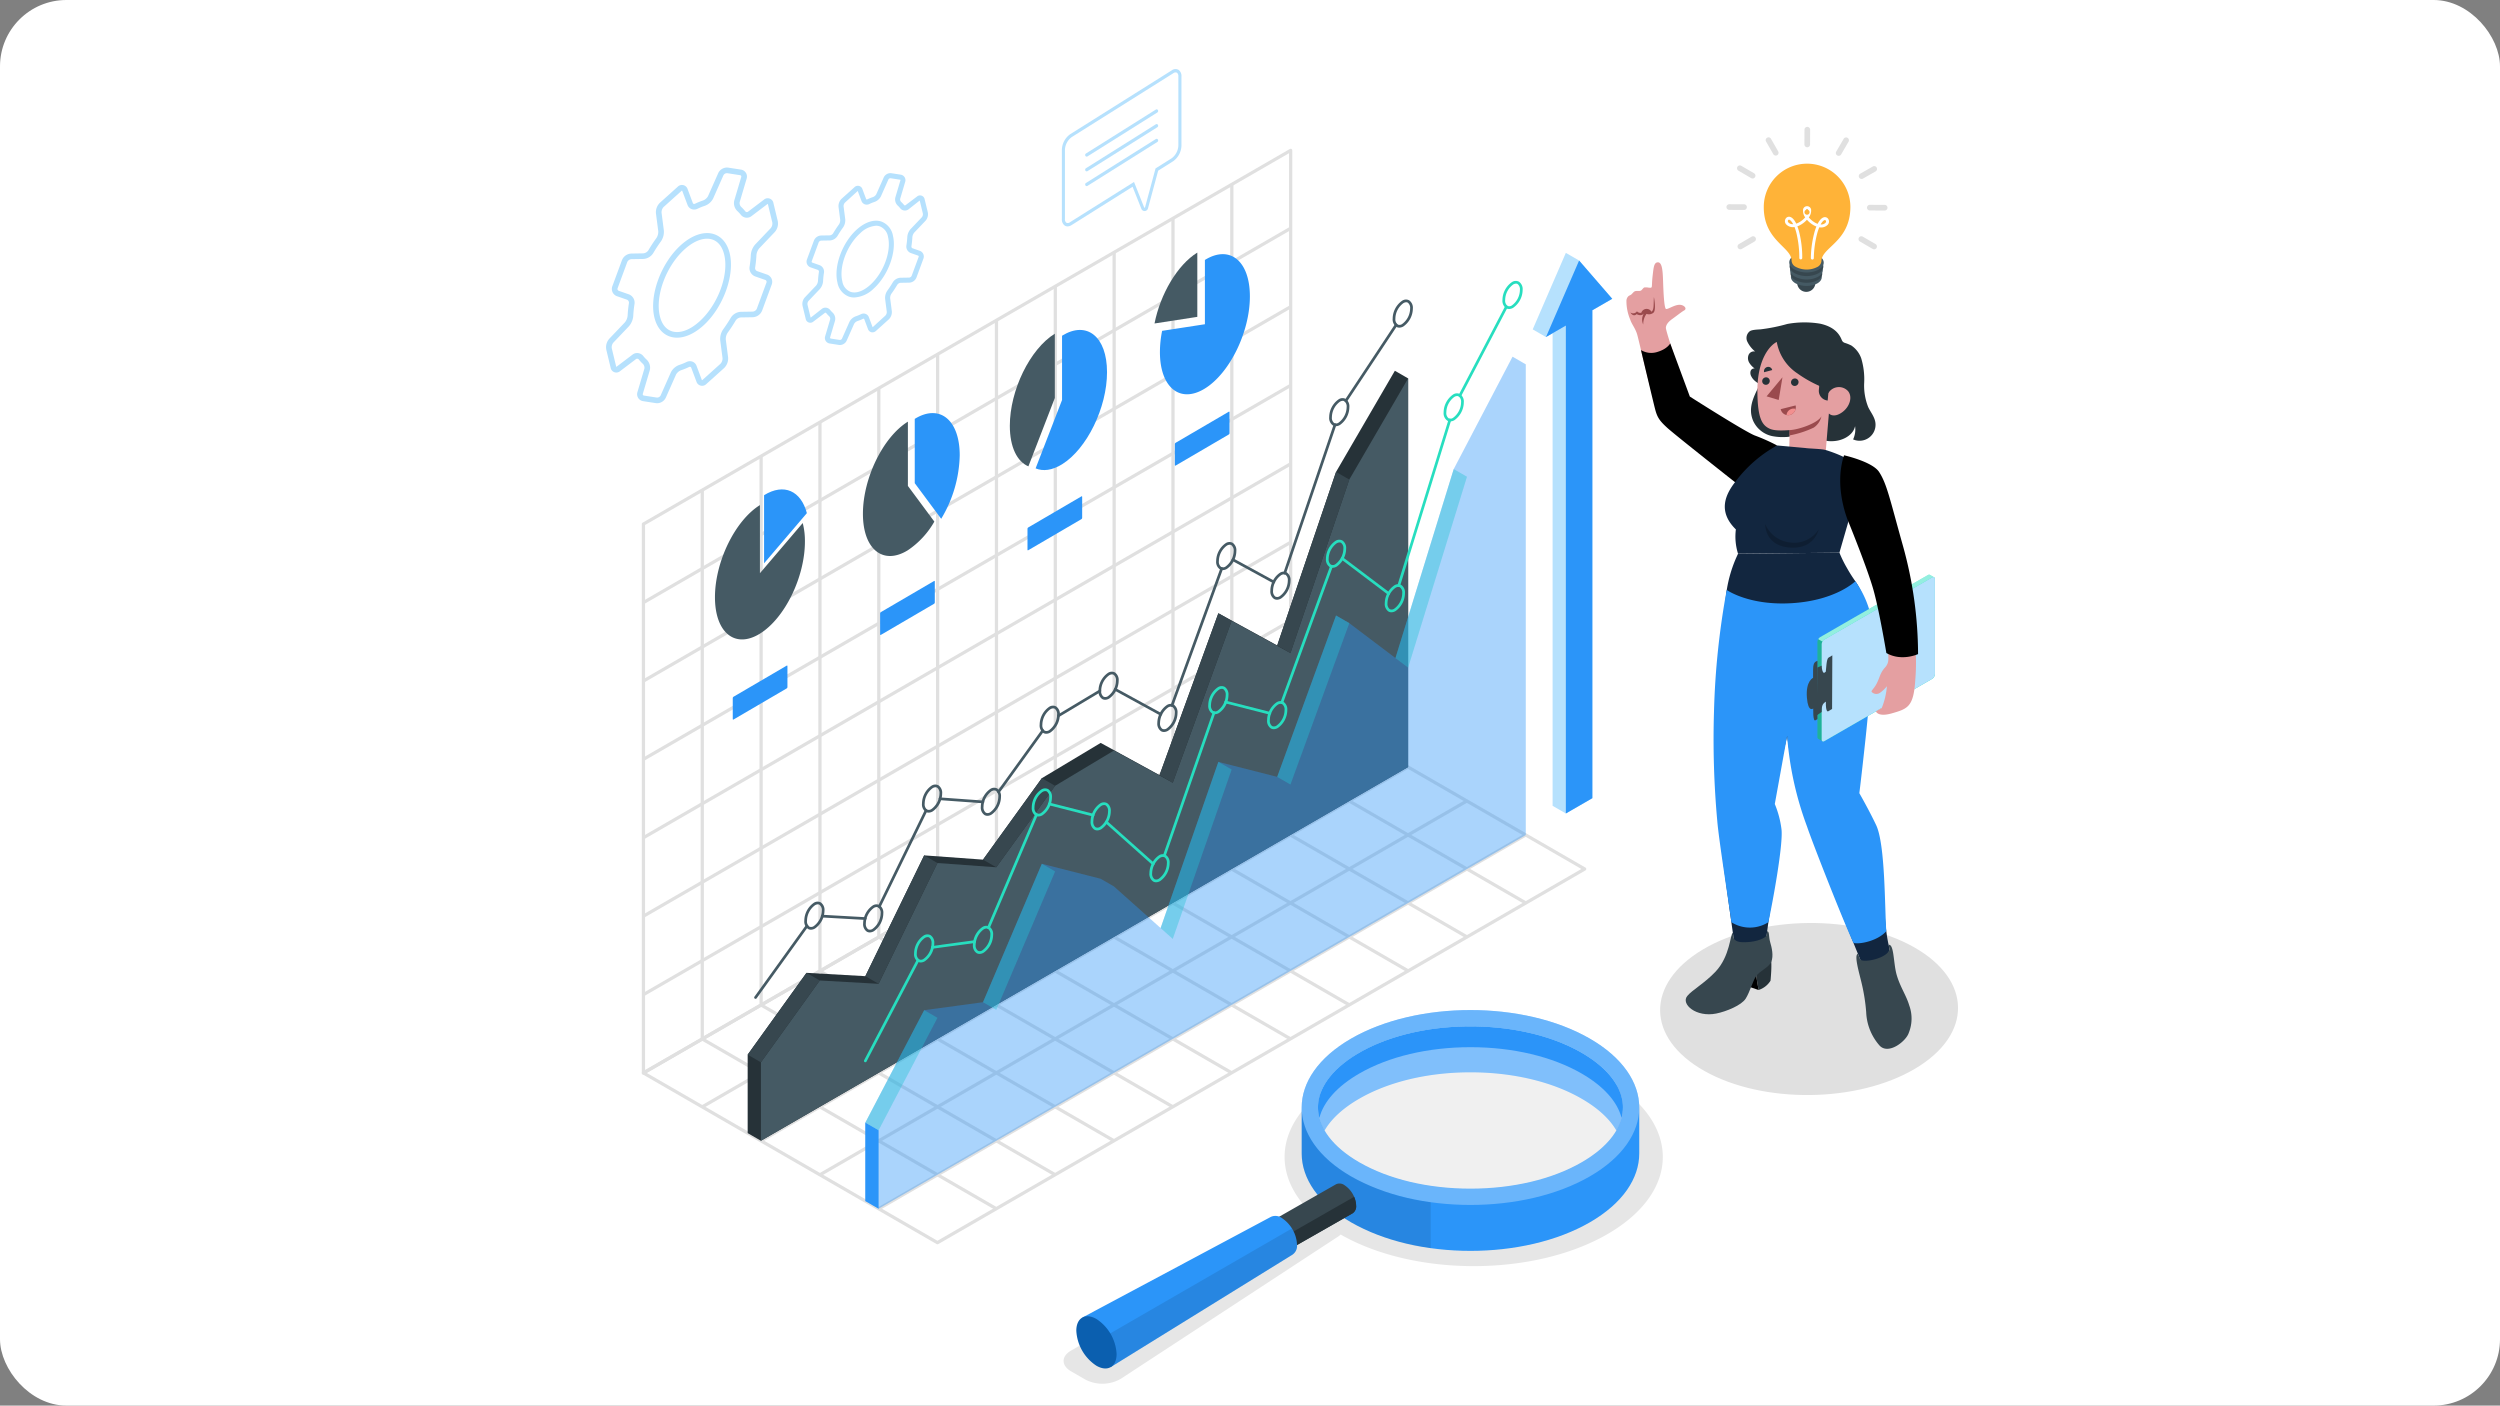 <svg xmlns="http://www.w3.org/2000/svg" width="715" height="402" viewBox="0 0 715 402">
  <rect x="0" y="0" width="715" height="402" fill="#808080" stroke="none"/>
  <g id="Grupo_1034301" data-name="Grupo 1034301" transform="translate(-650 -10858.602)">
    <rect id="concept-diversity-inclusion-equality-conceptual-photos" width="715" height="402" rx="19" transform="translate(650 10858.602)" fill="#fff"/>
    <g id="Shadows" transform="translate(810 11122.577)">
      <path id="Shadow" d="M346.29,354.744c-21.122-12.2-55.368-12.2-76.49,0-17.9,10.338-20.625,26.117-8.175,38.114a8.994,8.994,0,0,0-2.013.818L192.884,432.2c-2.833,1.636-2.833,4.287,0,5.923l4.177,2.412a10.54,10.54,0,0,0,10.084-.283l62.147-40.673a6.26,6.26,0,0,0,.714-.562c21.137,12.078,55.229,12.042,76.284-.114C367.412,386.711,367.412,366.939,346.29,354.744Z" transform="translate(-46.569 -309.908)" fill="#e6e6e6"/>
      <path id="Shadow-2" data-name="Shadow" d="M456.553,312.055c16.736,9.428,16.9,25,.374,34.788s-43.5,10.076-60.248.651-16.912-25-.375-34.788S439.815,302.628,456.553,312.055Z" transform="translate(-69.216 -305.17)" fill="#e0e0e0"/>
    </g>
    <g id="Grid" transform="translate(833.559 10901.148)">
      <g id="Grid-2" data-name="Grid">
        <g id="Grupo_878349" data-name="Grupo 878349">
          <g id="Grupo_878332" data-name="Grupo 878332" transform="translate(0.273 22.352)">
            <rect id="Rectángulo_327398" data-name="Rectángulo 327398" width="213.737" height="0.933" transform="translate(0 107.009) rotate(-30.043)" fill="#e0e0e0"/>
          </g>
          <g id="Grupo_878333" data-name="Grupo 878333" transform="translate(0.27 44.793)">
            <rect id="Rectángulo_327399" data-name="Rectángulo 327399" width="213.737" height="0.933" transform="translate(0 107) rotate(-30.041)" fill="#e0e0e0"/>
          </g>
          <g id="Grupo_878334" data-name="Grupo 878334" transform="translate(0.248 67.268)">
            <rect id="Rectángulo_327400" data-name="Rectángulo 327400" width="213.737" height="0.934" transform="translate(0 106.921) rotate(-30.016)" fill="#e0e0e0"/>
          </g>
          <g id="Grupo_878335" data-name="Grupo 878335" transform="translate(0.245 89.709)">
            <rect id="Rectángulo_327401" data-name="Rectángulo 327401" width="213.737" height="0.934" transform="translate(0 106.912) rotate(-30.014)" fill="#e0e0e0"/>
          </g>
          <g id="Grupo_878336" data-name="Grupo 878336" transform="translate(0.248 112.142)">
            <rect id="Rectángulo_327402" data-name="Rectángulo 327402" width="213.737" height="0.934" transform="translate(0 106.921) rotate(-30.016)" fill="#e0e0e0"/>
          </g>
          <g id="Grupo_878337" data-name="Grupo 878337" transform="translate(0.248 134.578)">
            <rect id="Rectángulo_327403" data-name="Rectángulo 327403" width="213.737" height="0.934" transform="translate(0 106.921) rotate(-30.016)" fill="#e0e0e0"/>
          </g>
          <g id="Grupo_878338" data-name="Grupo 878338" transform="translate(16.827 97.62)">
            <rect id="Rectángulo_327404" data-name="Rectángulo 327404" width="0.933" height="157.056" fill="#e0e0e0"/>
          </g>
          <g id="Grupo_878339" data-name="Grupo 878339" transform="translate(33.654 87.904)">
            <rect id="Rectángulo_327405" data-name="Rectángulo 327405" width="0.933" height="157.056" fill="#e0e0e0"/>
          </g>
          <g id="Grupo_878340" data-name="Grupo 878340" transform="translate(50.482 78.189)">
            <rect id="Rectángulo_327406" data-name="Rectángulo 327406" width="0.933" height="157.056" fill="#e0e0e0"/>
          </g>
          <g id="Grupo_878341" data-name="Grupo 878341" transform="translate(67.31 68.474)">
            <rect id="Rectángulo_327407" data-name="Rectángulo 327407" width="0.933" height="157.056" transform="translate(0)" fill="#e0e0e0"/>
          </g>
          <g id="Grupo_878342" data-name="Grupo 878342" transform="translate(84.137 58.758)">
            <rect id="Rectángulo_327408" data-name="Rectángulo 327408" width="0.933" height="157.056" fill="#e0e0e0"/>
          </g>
          <g id="Grupo_878343" data-name="Grupo 878343" transform="translate(100.965 49.043)">
            <rect id="Rectángulo_327409" data-name="Rectángulo 327409" width="0.933" height="157.056" fill="#e0e0e0"/>
          </g>
          <g id="Grupo_878344" data-name="Grupo 878344" transform="translate(117.792 39.328)">
            <rect id="Rectángulo_327410" data-name="Rectángulo 327410" width="0.933" height="157.057" fill="#e0e0e0"/>
          </g>
          <g id="Grupo_878345" data-name="Grupo 878345" transform="translate(134.619 29.612)">
            <rect id="Rectángulo_327411" data-name="Rectángulo 327411" width="0.933" height="157.057" fill="#e0e0e0"/>
          </g>
          <g id="Grupo_878346" data-name="Grupo 878346" transform="translate(151.447 19.897)">
            <rect id="Rectángulo_327412" data-name="Rectángulo 327412" width="0.933" height="157.057" fill="#e0e0e0"/>
          </g>
          <g id="Grupo_878347" data-name="Grupo 878347" transform="translate(168.274 10.182)">
            <rect id="Rectángulo_327413" data-name="Rectángulo 327413" width="0.933" height="157.056" fill="#e0e0e0"/>
          </g>
          <g id="Grupo_878348" data-name="Grupo 878348">
            <path id="Trazado_621106" data-name="Trazado 621106" d="M54.581,319.129a.481.481,0,0,1-.234-.062.468.468,0,0,1-.232-.4V161.684a.466.466,0,0,1,.232-.4l185.1-106.869a.466.466,0,0,1,.7.4V211.793a.466.466,0,0,1-.232.4l-185.1,106.87A.481.481,0,0,1,54.581,319.129Zm.466-157.176v155.9l184.17-106.33V55.623Z" transform="translate(-54.115 -54.349)" fill="#e0e0e0"/>
          </g>
        </g>
        <g id="Grupo_878365" data-name="Grupo 878365" transform="translate(0 156.978)">
          <g id="Grupo_878350" data-name="Grupo 878350" transform="translate(17.021 9.711)">
            <rect id="Rectángulo_327414" data-name="Rectángulo 327414" width="213.737" height="0.934" transform="translate(0 106.936) rotate(-30.021)" fill="#e0e0e0"/>
          </g>
          <g id="Grupo_878351" data-name="Grupo 878351" transform="translate(33.846 19.43)">
            <rect id="Rectángulo_327415" data-name="Rectángulo 327415" width="213.737" height="0.934" transform="translate(0 106.928) rotate(-30.018)" fill="#e0e0e0"/>
          </g>
          <g id="Grupo_878352" data-name="Grupo 878352" transform="translate(50.676 29.141)">
            <rect id="Rectángulo_327416" data-name="Rectángulo 327416" width="213.737" height="0.934" transform="translate(0 106.936) rotate(-30.021)" fill="#e0e0e0"/>
          </g>
          <g id="Grupo_878353" data-name="Grupo 878353" transform="translate(67.504 38.856)">
            <rect id="Rectángulo_327417" data-name="Rectángulo 327417" width="213.737" height="0.934" transform="translate(0 106.936) rotate(-30.021)" fill="#e0e0e0"/>
          </g>
          <g id="Grupo_878354" data-name="Grupo 878354" transform="translate(17.06 97.216)">
            <rect id="Rectángulo_327418" data-name="Rectángulo 327418" width="0.934" height="97.152" transform="matrix(0.5, -0.866, 0.866, 0.5, 0, 0.809)" fill="#e0e0e0"/>
          </g>
          <g id="Grupo_878355" data-name="Grupo 878355" transform="translate(33.887 87.501)">
            <rect id="Rectángulo_327419" data-name="Rectángulo 327419" width="0.934" height="97.153" transform="translate(0 0.809) rotate(-60)" fill="#e0e0e0"/>
          </g>
          <g id="Grupo_878356" data-name="Grupo 878356" transform="translate(50.715 77.786)">
            <rect id="Rectángulo_327420" data-name="Rectángulo 327420" width="0.934" height="97.153" transform="translate(0 0.809) rotate(-60)" fill="#e0e0e0"/>
          </g>
          <g id="Grupo_878357" data-name="Grupo 878357" transform="translate(67.543 68.069)">
            <rect id="Rectángulo_327421" data-name="Rectángulo 327421" width="0.934" height="97.153" transform="matrix(0.5, -0.866, 0.866, 0.5, 0, 0.809)" fill="#e0e0e0"/>
          </g>
          <g id="Grupo_878358" data-name="Grupo 878358" transform="translate(84.37 58.354)">
            <rect id="Rectángulo_327422" data-name="Rectángulo 327422" width="0.934" height="97.153" transform="translate(0 0.809) rotate(-60)" fill="#e0e0e0"/>
          </g>
          <g id="Grupo_878359" data-name="Grupo 878359" transform="translate(101.197 48.639)">
            <rect id="Rectángulo_327423" data-name="Rectángulo 327423" width="0.934" height="97.153" transform="translate(0 0.809) rotate(-60)" fill="#e0e0e0"/>
          </g>
          <g id="Grupo_878360" data-name="Grupo 878360" transform="translate(118.025 38.924)">
            <rect id="Rectángulo_327424" data-name="Rectángulo 327424" width="0.934" height="97.152" transform="translate(0 0.809) rotate(-60)" fill="#e0e0e0"/>
          </g>
          <g id="Grupo_878361" data-name="Grupo 878361" transform="translate(134.852 29.208)">
            <rect id="Rectángulo_327425" data-name="Rectángulo 327425" width="0.934" height="97.153" transform="translate(0 0.809) rotate(-60)" fill="#e0e0e0"/>
          </g>
          <g id="Grupo_878362" data-name="Grupo 878362" transform="translate(151.68 19.493)">
            <rect id="Rectángulo_327426" data-name="Rectángulo 327426" width="0.934" height="97.152" transform="translate(0 0.809) rotate(-60)" fill="#e0e0e0"/>
          </g>
          <g id="Grupo_878363" data-name="Grupo 878363" transform="translate(168.507 9.778)">
            <rect id="Rectángulo_327427" data-name="Rectángulo 327427" width="0.934" height="97.153" transform="translate(0 0.809) rotate(-60)" fill="#e0e0e0"/>
          </g>
          <g id="Grupo_878364" data-name="Grupo 878364">
            <path id="Trazado_621107" data-name="Trazado 621107" d="M138.659,388.509a.468.468,0,0,1-.233-.062L54.347,339.905a.468.468,0,0,1,0-.809l185.1-106.869a.467.467,0,0,1,.468,0L324,280.77a.468.468,0,0,1,0,.809l-185.1,106.869A.471.471,0,0,1,138.659,388.509ZM55.514,339.5l83.145,48,184.17-106.329-83.146-48Z" transform="translate(-54.115 -232.165)" fill="#e0e0e0"/>
          </g>
        </g>
      </g>
    </g>
    <g id="Charts" transform="translate(854.479 10930.839)">
      <g id="Charts-2" data-name="Charts" transform="translate(0 0)">
        <g id="Grupo_878369" data-name="Grupo 878369" transform="translate(0 67.734)">
          <g id="Grupo_878368" data-name="Grupo 878368" transform="translate(0 4.486)">
            <g id="Grupo_878367" data-name="Grupo 878367">
              <g id="Grupo_878366" data-name="Grupo 878366">
                <path id="Trazado_621108" data-name="Trazado 621108" d="M103.541,180.206c0,10.156-5.759,21.948-12.868,26.348s-12.861-.273-12.861-10.419,5.76-21.948,12.861-26.348v19.484l12.24-14.356A20.715,20.715,0,0,1,103.541,180.206Z" transform="translate(-77.812 -169.787)" fill="#455a64"/>
              </g>
            </g>
          </g>
          <path id="Trazado_621109" data-name="Trazado 621109" d="M105.962,171.489c-1.676-6.336-6.521-8.667-12.238-5.129V185.84Z" transform="translate(-79.677 -164.705)" fill="#2b95f9"/>
        </g>
        <g id="Grupo_878374" data-name="Grupo 878374" transform="translate(42.318 45.91)">
          <g id="Grupo_878372" data-name="Grupo 878372" transform="translate(0 2.446)">
            <g id="Grupo_878371" data-name="Grupo 878371">
              <g id="Grupo_878370" data-name="Grupo 878370">
                <path id="Trazado_621110" data-name="Trazado 621110" d="M138.608,161.139l7.567,10.2a24.392,24.392,0,0,1-7.567,8.183c-7.1,4.4-12.86-.263-12.86-10.419s5.759-21.948,12.86-26.348Z" transform="translate(-125.748 -142.755)" fill="#455a64"/>
              </g>
            </g>
          </g>
          <g id="Grupo_878373" data-name="Grupo 878373" transform="translate(14.821)">
            <path id="Trazado_621111" data-name="Trazado 621111" d="M150.1,170.217a36.7,36.7,0,0,0,5.3-18.155c0-10.153-5.759-14.82-12.864-10.423v18.383Z" transform="translate(-142.536 -139.984)" fill="#2b95f9"/>
          </g>
        </g>
        <g id="Grupo_878379" data-name="Grupo 878379" transform="translate(125.713)">
          <g id="Grupo_878377" data-name="Grupo 878377">
            <g id="Grupo_878376" data-name="Grupo 878376">
              <g id="Grupo_878375" data-name="Grupo 878375">
                <path id="Trazado_621112" data-name="Trazado 621112" d="M232.453,87.98v18.385l-12.24,1.891C221.883,99.845,226.736,91.517,232.453,87.98Z" transform="translate(-220.213 -87.98)" fill="#455a64"/>
              </g>
            </g>
          </g>
          <g id="Grupo_878378" data-name="Grupo 878378" transform="translate(1.547 0.455)">
            <path id="Trazado_621113" data-name="Trazado 621113" d="M222.591,110.424a31.192,31.192,0,0,0-.626,6.07c0,10.153,5.759,14.82,12.864,10.423s12.864-16.191,12.864-26.344-5.759-14.82-12.864-10.423v18.385Z" transform="translate(-221.965 -88.496)" fill="#2b95f9"/>
          </g>
        </g>
        <g id="Grupo_878384" data-name="Grupo 878384" transform="translate(84.332 22.127)">
          <g id="Grupo_878382" data-name="Grupo 878382" transform="translate(0 1.068)">
            <g id="Grupo_878381" data-name="Grupo 878381">
              <g id="Grupo_878380" data-name="Grupo 878380">
                <path id="Trazado_621114" data-name="Trazado 621114" d="M186.207,114.255v18.384L178.648,152.2c-3.215-1.355-5.31-5.482-5.31-11.6C173.338,130.448,179.1,118.646,186.207,114.255Z" transform="translate(-173.338 -114.255)" fill="#455a64"/>
              </g>
            </g>
          </g>
          <g id="Grupo_878383" data-name="Grupo 878383" transform="translate(7.373)">
            <path id="Trazado_621115" data-name="Trazado 621115" d="M181.69,152.637c2.122.893,4.735.578,7.561-1.17,7.1-4.4,12.864-16.192,12.864-26.345s-5.76-14.82-12.864-10.423v18.385Z" transform="translate(-181.69 -113.045)" fill="#2b95f9"/>
          </g>
        </g>
        <g id="Grupo_878385" data-name="Grupo 878385" transform="translate(5.09 45.485)">
          <path id="Trazado_621116" data-name="Trazado 621116" d="M83.578,237.075v-6a.492.492,0,0,1,.223-.386L98.993,221.8c.123-.071.223-.013.223.129v6a.494.494,0,0,1-.223.386L83.8,237.2C83.678,237.274,83.578,237.217,83.578,237.075Z" transform="translate(-83.578 -149.144)" fill="#2b95f9"/>
          <path id="Trazado_621117" data-name="Trazado 621117" d="M131.319,209.652v-6a.492.492,0,0,1,.223-.386l15.191-8.882c.123-.071.223-.013.223.129v6a.493.493,0,0,1-.223.386l-15.191,8.882C131.419,209.851,131.319,209.794,131.319,209.652Z" transform="translate(-89.173 -145.93)" fill="#2b95f9"/>
          <path id="Trazado_621118" data-name="Trazado 621118" d="M179.06,182.229v-6a.492.492,0,0,1,.223-.386l15.191-8.881c.124-.072.223-.014.223.128v6a.491.491,0,0,1-.223.386l-15.191,8.882C179.16,182.428,179.06,182.371,179.06,182.229Z" transform="translate(-94.767 -142.717)" fill="#2b95f9"/>
          <path id="Trazado_621119" data-name="Trazado 621119" d="M226.8,154.806v-6a.492.492,0,0,1,.223-.386l15.191-8.881c.124-.072.223-.014.223.128v6a.491.491,0,0,1-.223.386l-15.191,8.882C226.9,155.005,226.8,154.948,226.8,154.806Z" transform="translate(-100.362 -139.503)" fill="#2b95f9"/>
        </g>
      </g>
      <g id="Graph" transform="translate(9.352 13.429)">
        <g id="Grupo_878386" data-name="Grupo 878386" transform="translate(0 20.371)">
          <path id="Trazado_621120" data-name="Trazado 621120" d="M273.508,126.266,256.68,155.2l-16.827,49.626-16.827-9.212L206.2,241.91,189.371,232.7l-16.827,10.084-16.827,23.3-16.828-1.218-16.827,34.547-16.827-.953-16.827,23.4V344.3l3.79,2.189L277.3,239.593V128.455Z" transform="translate(-88.406 -126.266)" fill="#263238"/>
          <path id="Trazado_621121" data-name="Trazado 621121" d="M92.7,324.341l16.827-23.4,16.827.952,16.827-34.548,16.827,1.218,16.827-23.3,16.827-10.084,16.827,9.212,16.827-46.3,16.827,9.212,16.827-49.626L277.8,128.745V239.884L92.7,346.778Z" transform="translate(-88.909 -126.557)" fill="#455a64"/>
          <path id="Trazado_621122" data-name="Trazado 621122" d="M88.406,344.72l3.79,2.189,16.827-23.4-3.79-2.189Z" transform="translate(-88.406 -149.124)" fill="#37474f"/>
          <path id="Trazado_621123" data-name="Trazado 621123" d="M143.356,283.266l3.79,2.188L130.319,320l-3.79-2.189Z" transform="translate(-92.873 -144.665)" fill="#37474f"/>
          <path id="Trazado_621124" data-name="Trazado 621124" d="M164.651,281.553l3.79,2.189,16.827-23.3-3.79-2.189Z" transform="translate(-97.341 -141.733)" fill="#37474f"/>
          <path id="Trazado_621125" data-name="Trazado 621125" d="M238.662,204.82l3.79,2.188-16.827,46.3-3.79-2.188Z" transform="translate(-104.042 -135.472)" fill="#37474f"/>
          <path id="Trazado_621126" data-name="Trazado 621126" d="M276.784,159.04l3.791,2.188-16.827,49.626-3.791-2.188Z" transform="translate(-108.509 -130.107)" fill="#37474f"/>
        </g>
        <g id="Grupo_878411" data-name="Grupo 878411" transform="translate(1.867)">
          <g id="Grupo_878398" data-name="Grupo 878398" transform="translate(0 6.879)">
            <g id="Grupo_878387" data-name="Grupo 878387" transform="translate(168.834)">
              <path id="Trazado_621127" data-name="Trazado 621127" d="M282.156,133.459a.4.4,0,0,1-.216-.064.391.391,0,0,1-.109-.54l14.378-21.7a.389.389,0,1,1,.649.43l-14.378,21.7A.387.387,0,0,1,282.156,133.459Z" transform="translate(-281.767 -110.984)" fill="#455a64"/>
            </g>
            <g id="Grupo_878388" data-name="Grupo 878388" transform="translate(151.338 28.544)">
              <path id="Trazado_621128" data-name="Trazado 621128" d="M262.338,186.523a.391.391,0,0,1-.369-.515l14.386-42.427a.39.39,0,0,1,.738.25l-14.386,42.427A.39.39,0,0,1,262.338,186.523Z" transform="translate(-261.949 -143.316)" fill="#455a64"/>
            </g>
            <g id="Grupo_878389" data-name="Grupo 878389" transform="translate(136.521 67.14)">
              <path id="Trazado_621129" data-name="Trazado 621129" d="M257.251,194.205a.4.4,0,0,1-.187-.048l-11.7-6.391a.39.39,0,0,1,.374-.683l11.7,6.39a.39.39,0,0,1-.187.732Z" transform="translate(-245.165 -187.036)" fill="#455a64"/>
            </g>
            <g id="Grupo_878390" data-name="Grupo 878390" transform="translate(119.095 69.682)">
              <path id="Trazado_621130" data-name="Trazado 621130" d="M225.815,229.822a.394.394,0,0,1-.133-.024.389.389,0,0,1-.233-.5l14.222-39.127a.389.389,0,0,1,.732.266l-14.222,39.128A.389.389,0,0,1,225.815,229.822Z" transform="translate(-225.425 -189.915)" fill="#455a64"/>
            </g>
            <g id="Grupo_878391" data-name="Grupo 878391" transform="translate(102.868 104.225)">
              <path id="Trazado_621131" data-name="Trazado 621131" d="M220.457,236.953a.385.385,0,0,1-.187-.049l-13.023-7.13a.389.389,0,1,1,.374-.682l13.023,7.129a.39.39,0,0,1-.187.732Z" transform="translate(-207.044 -229.044)" fill="#455a64"/>
            </g>
            <g id="Grupo_878392" data-name="Grupo 878392" transform="translate(86.624 104.679)">
              <path id="Trazado_621132" data-name="Trazado 621132" d="M189.032,237.435a.389.389,0,0,1-.2-.723l11.846-7.1a.389.389,0,0,1,.4.668l-11.846,7.1A.383.383,0,0,1,189.032,237.435Z" transform="translate(-188.644 -229.558)" fill="#455a64"/>
            </g>
            <g id="Grupo_878393" data-name="Grupo 878393" transform="translate(69.501 116.04)">
              <path id="Trazado_621133" data-name="Trazado 621133" d="M169.637,260.7a.389.389,0,0,1-.315-.617l12.634-17.5a.389.389,0,0,1,.631.456l-12.635,17.5A.386.386,0,0,1,169.637,260.7Z" transform="translate(-169.248 -242.427)" fill="#455a64"/>
            </g>
            <g id="Grupo_878394" data-name="Grupo 878394" transform="translate(52.757 135.517)">
              <path id="Trazado_621134" data-name="Trazado 621134" d="M162.922,266.157l-.028,0-12.252-.887a.389.389,0,0,1-.359-.417.375.375,0,0,1,.416-.359l12.252.887a.389.389,0,0,1-.028.778Z" transform="translate(-150.282 -264.49)" fill="#455a64"/>
            </g>
            <g id="Grupo_878395" data-name="Grupo 878395" transform="translate(35.392 138.869)">
              <path id="Trazado_621135" data-name="Trazado 621135" d="M131,296.53a.39.39,0,0,1-.35-.561l13.377-27.464a.389.389,0,0,1,.7.341l-13.377,27.465A.391.391,0,0,1,131,296.53Z" transform="translate(-130.611 -268.287)" fill="#455a64"/>
            </g>
            <g id="Grupo_878396" data-name="Grupo 878396" transform="translate(19.08 169.076)">
              <path id="Trazado_621136" data-name="Trazado 621136" d="M124.794,303.976h-.022l-12.271-.694a.389.389,0,0,1-.366-.411.382.382,0,0,1,.411-.366l12.27.695a.389.389,0,0,1-.022.778Z" transform="translate(-112.134 -302.503)" fill="#455a64"/>
            </g>
            <g id="Grupo_878397" data-name="Grupo 878397" transform="translate(0 171.908)">
              <path id="Trazado_621137" data-name="Trazado 621137" d="M90.91,326.93a.4.4,0,0,1-.228-.073.391.391,0,0,1-.088-.545l14.7-20.44a.39.39,0,1,1,.633.456l-14.7,20.44A.393.393,0,0,1,90.91,326.93Z" transform="translate(-90.521 -305.711)" fill="#455a64"/>
            </g>
          </g>
          <g id="Grupo_878410" data-name="Grupo 878410" transform="translate(14.33)">
            <g id="Grupo_878399" data-name="Grupo 878399" transform="translate(0 172.197)">
              <path id="Trazado_621138" data-name="Trazado 621138" d="M108.647,306.285a1.648,1.648,0,0,1-.835-.221,2.59,2.59,0,0,1-1.059-2.357,6.324,6.324,0,0,1,2.692-5.109,1.977,1.977,0,0,1,2.024-.131,2.589,2.589,0,0,1,1.058,2.356,6.324,6.324,0,0,1-2.692,5.109A2.4,2.4,0,0,1,108.647,306.285Zm1.984-7.26a1.654,1.654,0,0,0-.8.248,5.561,5.561,0,0,0-2.3,4.434,1.87,1.87,0,0,0,.668,1.683,1.257,1.257,0,0,0,1.244-.132,5.558,5.558,0,0,0,2.3-4.434,1.872,1.872,0,0,0-.668-1.683A.89.89,0,0,0,110.63,299.025Z" transform="translate(-106.753 -298.246)" fill="#455a64"/>
            </g>
            <g id="Grupo_878400" data-name="Grupo 878400" transform="translate(33.655 138.71)">
              <path id="Trazado_621139" data-name="Trazado 621139" d="M146.77,268.353a1.648,1.648,0,0,1-.835-.221,2.591,2.591,0,0,1-1.059-2.356,6.325,6.325,0,0,1,2.693-5.11,1.976,1.976,0,0,1,2.023-.132,2.591,2.591,0,0,1,1.059,2.357A6.321,6.321,0,0,1,147.958,268,2.389,2.389,0,0,1,146.77,268.353Zm1.984-7.26a1.654,1.654,0,0,0-.8.248,5.561,5.561,0,0,0-2.3,4.435,1.873,1.873,0,0,0,.668,1.683,1.262,1.262,0,0,0,1.245-.132,5.561,5.561,0,0,0,2.3-4.434,1.871,1.871,0,0,0-.668-1.683A.881.881,0,0,0,148.753,261.093Z" transform="translate(-144.875 -260.314)" fill="#455a64"/>
            </g>
            <g id="Grupo_878401" data-name="Grupo 878401" transform="translate(16.827 172.974)">
              <path id="Trazado_621140" data-name="Trazado 621140" d="M127.708,307.166a1.651,1.651,0,0,1-.835-.221,2.592,2.592,0,0,1-1.058-2.357,6.322,6.322,0,0,1,2.693-5.109,1.974,1.974,0,0,1,2.023-.132,2.592,2.592,0,0,1,1.058,2.356,6.322,6.322,0,0,1-2.693,5.109A2.39,2.39,0,0,1,127.708,307.166Zm1.985-7.261a1.655,1.655,0,0,0-.8.249,5.563,5.563,0,0,0-2.3,4.434,1.87,1.87,0,0,0,.667,1.683,1.261,1.261,0,0,0,1.246-.132,5.563,5.563,0,0,0,2.3-4.435,1.869,1.869,0,0,0-.668-1.683A.88.88,0,0,0,129.692,299.9Z" transform="translate(-125.814 -299.126)" fill="#455a64"/>
            </g>
            <g id="Grupo_878402" data-name="Grupo 878402" transform="translate(50.482 139.622)">
              <path id="Trazado_621141" data-name="Trazado 621141" d="M165.831,269.387a1.656,1.656,0,0,1-.837-.222,2.592,2.592,0,0,1-1.058-2.356,6.319,6.319,0,0,1,2.693-5.109,1.976,1.976,0,0,1,2.024-.132,2.6,2.6,0,0,1,1.058,2.357,6.322,6.322,0,0,1-2.693,5.109A2.39,2.39,0,0,1,165.831,269.387Zm1.983-7.261a1.66,1.66,0,0,0-.8.248,5.56,5.56,0,0,0-2.3,4.435,1.868,1.868,0,0,0,.668,1.682,1.262,1.262,0,0,0,1.245-.131,5.564,5.564,0,0,0,2.3-4.435,1.868,1.868,0,0,0-.668-1.683A.881.881,0,0,0,167.813,262.126Z" transform="translate(-163.936 -261.347)" fill="#455a64"/>
            </g>
            <g id="Grupo_878403" data-name="Grupo 878403" transform="translate(67.31 116.148)">
              <path id="Trazado_621142" data-name="Trazado 621142" d="M184.892,242.8a1.648,1.648,0,0,1-.835-.221A2.592,2.592,0,0,1,183,240.219a6.321,6.321,0,0,1,2.692-5.109,1.974,1.974,0,0,1,2.023-.132,2.593,2.593,0,0,1,1.059,2.357,6.322,6.322,0,0,1-2.693,5.109A2.391,2.391,0,0,1,184.892,242.8Zm1.984-7.261a1.657,1.657,0,0,0-.8.248,5.561,5.561,0,0,0-2.3,4.435,1.871,1.871,0,0,0,.668,1.683,1.264,1.264,0,0,0,1.245-.132,5.563,5.563,0,0,0,2.3-4.435,1.872,1.872,0,0,0-.668-1.683A.89.89,0,0,0,186.875,235.536Z" transform="translate(-182.998 -234.757)" fill="#455a64"/>
            </g>
            <g id="Grupo_878404" data-name="Grupo 878404" transform="translate(84.137 106.433)">
              <path id="Trazado_621143" data-name="Trazado 621143" d="M203.953,231.791a1.656,1.656,0,0,1-.836-.221,2.593,2.593,0,0,1-1.058-2.356,6.325,6.325,0,0,1,2.693-5.11,1.979,1.979,0,0,1,2.024-.132,2.594,2.594,0,0,1,1.058,2.357,6.322,6.322,0,0,1-2.693,5.109A2.389,2.389,0,0,1,203.953,231.791Zm1.985-7.26a1.654,1.654,0,0,0-.8.248,5.563,5.563,0,0,0-2.3,4.435,1.869,1.869,0,0,0,.668,1.683,1.262,1.262,0,0,0,1.245-.132,5.564,5.564,0,0,0,2.3-4.435,1.869,1.869,0,0,0-.668-1.683A.88.88,0,0,0,205.937,224.531Z" transform="translate(-202.059 -223.752)" fill="#455a64"/>
            </g>
            <g id="Grupo_878405" data-name="Grupo 878405" transform="translate(100.965 115.645)">
              <path id="Trazado_621144" data-name="Trazado 621144" d="M223.014,242.226a1.648,1.648,0,0,1-.835-.221,2.591,2.591,0,0,1-1.058-2.357,6.321,6.321,0,0,1,2.692-5.109,1.977,1.977,0,0,1,2.024-.132,2.593,2.593,0,0,1,1.058,2.356,6.322,6.322,0,0,1-2.693,5.11A2.4,2.4,0,0,1,223.014,242.226ZM225,234.965a1.654,1.654,0,0,0-.8.249,5.646,5.646,0,0,0-2.3,4.434,1.87,1.87,0,0,0,.668,1.683,1.264,1.264,0,0,0,1.245-.132,5.561,5.561,0,0,0,2.3-4.435,1.87,1.87,0,0,0-.668-1.682A.882.882,0,0,0,225,234.965Z" transform="translate(-221.12 -234.187)" fill="#455a64"/>
            </g>
            <g id="Grupo_878406" data-name="Grupo 878406" transform="translate(117.792 69.348)">
              <path id="Trazado_621145" data-name="Trazado 621145" d="M242.076,189.784a1.651,1.651,0,0,1-.836-.221,2.592,2.592,0,0,1-1.059-2.357,6.322,6.322,0,0,1,2.693-5.109,1.975,1.975,0,0,1,2.024-.132,2.594,2.594,0,0,1,1.058,2.357,6.322,6.322,0,0,1-2.693,5.109A2.4,2.4,0,0,1,242.076,189.784Zm1.984-7.26a1.657,1.657,0,0,0-.8.248,5.561,5.561,0,0,0-2.3,4.434,1.867,1.867,0,0,0,.668,1.683,1.265,1.265,0,0,0,1.245-.132,5.563,5.563,0,0,0,2.3-4.434,1.87,1.87,0,0,0-.667-1.683A.883.883,0,0,0,244.059,182.524Z" transform="translate(-240.181 -181.744)" fill="#455a64"/>
            </g>
            <g id="Grupo_878407" data-name="Grupo 878407" transform="translate(133.291 77.819)">
              <path id="Trazado_621146" data-name="Trazado 621146" d="M259.631,199.38a1.654,1.654,0,0,1-.836-.221,2.594,2.594,0,0,1-1.058-2.357,6.322,6.322,0,0,1,2.693-5.109,1.972,1.972,0,0,1,2.023-.132,2.591,2.591,0,0,1,1.059,2.357,6.322,6.322,0,0,1-2.693,5.109A2.389,2.389,0,0,1,259.631,199.38Zm1.984-7.261a1.658,1.658,0,0,0-.8.249,5.561,5.561,0,0,0-2.3,4.434,1.87,1.87,0,0,0,.667,1.683,1.261,1.261,0,0,0,1.246-.132,5.561,5.561,0,0,0,2.3-4.434,1.867,1.867,0,0,0-.668-1.683A.882.882,0,0,0,261.614,192.119Z" transform="translate(-257.737 -191.34)" fill="#455a64"/>
            </g>
            <g id="Grupo_878408" data-name="Grupo 878408" transform="translate(150.118 28.193)">
              <path id="Trazado_621147" data-name="Trazado 621147" d="M278.693,143.166a1.659,1.659,0,0,1-.837-.221,2.6,2.6,0,0,1-1.058-2.356,6.322,6.322,0,0,1,2.693-5.11,1.978,1.978,0,0,1,2.023-.132,2.591,2.591,0,0,1,1.058,2.357,6.324,6.324,0,0,1-2.692,5.109A2.394,2.394,0,0,1,278.693,143.166Zm1.984-7.261a1.657,1.657,0,0,0-.8.249,5.561,5.561,0,0,0-2.3,4.435,1.87,1.87,0,0,0,.668,1.682,1.258,1.258,0,0,0,1.245-.132,5.646,5.646,0,0,0,2.3-4.434,1.87,1.87,0,0,0-.668-1.683A.882.882,0,0,0,280.676,135.9Z" transform="translate(-276.798 -135.127)" fill="#455a64"/>
            </g>
            <g id="Grupo_878409" data-name="Grupo 878409" transform="translate(168.275)">
              <path id="Trazado_621148" data-name="Trazado 621148" d="M299.259,111.231a1.654,1.654,0,0,1-.836-.221,2.594,2.594,0,0,1-1.058-2.357,6.321,6.321,0,0,1,2.693-5.109,1.978,1.978,0,0,1,2.024-.132,2.6,2.6,0,0,1,1.058,2.357,6.324,6.324,0,0,1-2.693,5.11A2.389,2.389,0,0,1,299.259,111.231Zm1.984-7.261a1.655,1.655,0,0,0-.8.249,5.56,5.56,0,0,0-2.3,4.434,1.871,1.871,0,0,0,.668,1.683,1.257,1.257,0,0,0,1.246-.132,5.562,5.562,0,0,0,2.3-4.435,1.869,1.869,0,0,0-.668-1.682A.882.882,0,0,0,301.242,103.97Z" transform="translate(-297.365 -103.191)" fill="#455a64"/>
            </g>
          </g>
        </g>
      </g>
      <g id="Graph-2" data-name="Graph" transform="translate(42.618 8.101)">
        <g id="Grupo_878436" data-name="Grupo 878436">
          <g id="Grupo_878423" data-name="Grupo 878423" transform="translate(0 7.006)">
            <g id="Grupo_878412" data-name="Grupo 878412" transform="translate(170.04)">
              <path id="Trazado_621149" data-name="Trazado 621149" d="M319.088,131.273a.391.391,0,0,1-.345-.57l13.3-25.4a.389.389,0,0,1,.69.361l-13.3,25.4A.391.391,0,0,1,319.088,131.273Z" transform="translate(-318.699 -105.091)" fill="#27debf"/>
            </g>
            <g id="Grupo_878413" data-name="Grupo 878413" transform="translate(152.562 32.397)">
              <path id="Trazado_621150" data-name="Trazado 621150" d="M299.29,189.916a.4.4,0,0,1-.115-.018.391.391,0,0,1-.258-.487l14.6-47.348a.39.39,0,0,1,.745.23l-14.6,47.348A.39.39,0,0,1,299.29,189.916Z" transform="translate(-298.901 -141.789)" fill="#27debf"/>
            </g>
            <g id="Grupo_878414" data-name="Grupo 878414" transform="translate(136.386 71.979)">
              <path id="Trazado_621151" data-name="Trazado 621151" d="M294.261,197.455a.387.387,0,0,1-.234-.079l-13.3-10.052a.389.389,0,1,1,.47-.621l13.3,10.052a.389.389,0,0,1-.235.7Z" transform="translate(-280.577 -186.625)" fill="#27debf"/>
            </g>
            <g id="Grupo_878415" data-name="Grupo 878415" transform="translate(119.1 74.229)">
              <path id="Trazado_621152" data-name="Trazado 621152" d="M261.386,228.934a.39.39,0,0,1-.365-.523l14.212-38.982a.389.389,0,0,1,.732.267l-14.212,38.981A.388.388,0,0,1,261.386,228.934Z" transform="translate(-260.997 -189.174)" fill="#27debf"/>
            </g>
            <g id="Grupo_878416" data-name="Grupo 878416" transform="translate(103.081 113.051)">
              <path id="Trazado_621153" data-name="Trazado 621153" d="M255.836,237.137a.355.355,0,0,1-.1-.013l-12.6-3.208a.389.389,0,1,1,.192-.754l12.6,3.208a.389.389,0,0,1-.1.767Z" transform="translate(-242.851 -233.149)" fill="#27debf"/>
            </g>
            <g id="Grupo_878417" data-name="Grupo 878417" transform="translate(85.507 116.105)">
              <path id="Trazado_621154" data-name="Trazado 621154" d="M223.334,278.286a.4.4,0,0,1-.127-.021.391.391,0,0,1-.241-.5l14.209-40.9a.39.39,0,0,1,.736.255l-14.209,40.9A.389.389,0,0,1,223.334,278.286Z" transform="translate(-222.944 -236.608)" fill="#27debf"/>
            </g>
            <g id="Grupo_878418" data-name="Grupo 878418" transform="translate(68.906 147.366)">
              <path id="Trazado_621155" data-name="Trazado 621155" d="M217.952,284.766a.39.39,0,0,1-.26-.1L204.27,272.7a.39.39,0,0,1,.518-.582l13.422,11.968a.389.389,0,0,1-.259.68Z" transform="translate(-204.139 -272.019)" fill="#27debf"/>
            </g>
            <g id="Grupo_878419" data-name="Grupo 878419" transform="translate(52.63 142.205)">
              <path id="Trazado_621156" data-name="Trazado 621156" d="M198.589,270.135a.393.393,0,0,1-.1-.012L186,266.94a.39.39,0,1,1,.191-.756l12.5,3.183a.39.39,0,0,1-.1.767Z" transform="translate(-185.703 -266.173)" fill="#27debf"/>
            </g>
            <g id="Grupo_878420" data-name="Grupo 878420" transform="translate(35.212 145.265)">
              <path id="Trazado_621157" data-name="Trazado 621157" d="M166.362,302.736a.39.39,0,0,1-.359-.542l13.737-32.317a.389.389,0,1,1,.717.3L166.721,302.5A.39.39,0,0,1,166.362,302.736Z" transform="translate(-165.972 -269.64)" fill="#27debf"/>
            </g>
            <g id="Grupo_878421" data-name="Grupo 878421" transform="translate(19.196 181.57)">
              <path id="Trazado_621158" data-name="Trazado 621158" d="M148.22,313.177a.39.39,0,0,1-.052-.776l12.054-1.635a.4.4,0,0,1,.439.334.391.391,0,0,1-.334.439l-12.053,1.635C148.256,313.175,148.238,313.177,148.22,313.177Z" transform="translate(-147.831 -310.764)" fill="#27debf"/>
            </g>
            <g id="Grupo_878422" data-name="Grupo 878422" transform="translate(0 186.899)">
              <path id="Trazado_621159" data-name="Trazado 621159" d="M126.476,346.357a.383.383,0,0,1-.18-.045.389.389,0,0,1-.165-.525l15.062-28.777a.389.389,0,1,1,.689.36l-15.062,28.777A.388.388,0,0,1,126.476,346.357Z" transform="translate(-126.087 -316.8)" fill="#27debf"/>
            </g>
          </g>
          <g id="Grupo_878435" data-name="Grupo 878435" transform="translate(14.33)">
            <g id="Grupo_878424" data-name="Grupo 878424" transform="translate(0 186.9)">
              <path id="Trazado_621160" data-name="Trazado 621160" d="M144.213,316.9a1.648,1.648,0,0,1-.835-.221,2.591,2.591,0,0,1-1.059-2.357,6.325,6.325,0,0,1,2.693-5.109,1.976,1.976,0,0,1,2.023-.132,2.593,2.593,0,0,1,1.059,2.357,6.323,6.323,0,0,1-2.693,5.109A2.4,2.4,0,0,1,144.213,316.9Zm1.984-7.26a1.654,1.654,0,0,0-.8.248,5.563,5.563,0,0,0-2.3,4.434,1.87,1.87,0,0,0,.667,1.683,1.261,1.261,0,0,0,1.246-.132,5.563,5.563,0,0,0,2.3-4.434,1.871,1.871,0,0,0-.668-1.684A.889.889,0,0,0,146.2,309.645Z" transform="translate(-142.319 -308.866)" fill="#27debf"/>
            </g>
            <g id="Grupo_878425" data-name="Grupo 878425" transform="translate(33.655 145.141)">
              <path id="Trazado_621161" data-name="Trazado 621161" d="M182.335,269.6a1.651,1.651,0,0,1-.836-.221,2.6,2.6,0,0,1-1.058-2.358,6.325,6.325,0,0,1,2.693-5.109,1.979,1.979,0,0,1,2.024-.131,2.591,2.591,0,0,1,1.058,2.356,6.32,6.32,0,0,1-2.693,5.109A2.393,2.393,0,0,1,182.335,269.6Zm1.984-7.261a1.663,1.663,0,0,0-.8.248,5.563,5.563,0,0,0-2.3,4.434,1.87,1.87,0,0,0,.668,1.684,1.261,1.261,0,0,0,1.245-.132,5.56,5.56,0,0,0,2.3-4.434,1.867,1.867,0,0,0-.668-1.682A.882.882,0,0,0,184.318,262.342Z" transform="translate(-180.441 -261.564)" fill="#27debf"/>
            </g>
            <g id="Grupo_878426" data-name="Grupo 878426" transform="translate(16.827 184.443)">
              <path id="Trazado_621162" data-name="Trazado 621162" d="M163.275,314.122a1.654,1.654,0,0,1-.836-.221,2.594,2.594,0,0,1-1.058-2.357,6.325,6.325,0,0,1,2.692-5.109,1.972,1.972,0,0,1,2.023-.132,2.591,2.591,0,0,1,1.059,2.357,6.321,6.321,0,0,1-2.692,5.109A2.4,2.4,0,0,1,163.275,314.122Zm1.983-7.261a1.654,1.654,0,0,0-.8.249,5.651,5.651,0,0,0-2.3,4.434,1.871,1.871,0,0,0,.668,1.683,1.257,1.257,0,0,0,1.244-.132,5.645,5.645,0,0,0,2.3-4.434,1.872,1.872,0,0,0-.668-1.684A.89.89,0,0,0,165.257,306.861Z" transform="translate(-161.38 -306.082)" fill="#27debf"/>
            </g>
            <g id="Grupo_878427" data-name="Grupo 878427" transform="translate(50.482 149.121)">
              <path id="Trazado_621163" data-name="Trazado 621163" d="M201.4,274.111a1.649,1.649,0,0,1-.835-.221,2.592,2.592,0,0,1-1.059-2.357,6.321,6.321,0,0,1,2.693-5.109,1.976,1.976,0,0,1,2.023-.132,2.591,2.591,0,0,1,1.058,2.357,6.325,6.325,0,0,1-2.692,5.109A2.389,2.389,0,0,1,201.4,274.111Zm1.984-7.26a1.654,1.654,0,0,0-.8.248,5.642,5.642,0,0,0-2.3,4.434,1.874,1.874,0,0,0,.668,1.684,1.262,1.262,0,0,0,1.245-.132,5.561,5.561,0,0,0,2.3-4.434,1.871,1.871,0,0,0-.668-1.683A.881.881,0,0,0,203.38,266.851Z" transform="translate(-199.502 -266.072)" fill="#27debf"/>
            </g>
            <g id="Grupo_878428" data-name="Grupo 878428" transform="translate(67.31 163.954)">
              <path id="Trazado_621164" data-name="Trazado 621164" d="M220.458,290.913a1.654,1.654,0,0,1-.836-.221,2.594,2.594,0,0,1-1.058-2.357,6.321,6.321,0,0,1,2.692-5.109,1.976,1.976,0,0,1,2.024-.132,2.594,2.594,0,0,1,1.058,2.356,6.325,6.325,0,0,1-2.693,5.11A2.4,2.4,0,0,1,220.458,290.913Zm1.984-7.261a1.652,1.652,0,0,0-.8.249,5.645,5.645,0,0,0-2.3,4.434,1.867,1.867,0,0,0,.667,1.682,1.262,1.262,0,0,0,1.245-.131,5.563,5.563,0,0,0,2.3-4.435,1.871,1.871,0,0,0-.668-1.683A.88.88,0,0,0,222.441,283.652Z" transform="translate(-218.564 -282.873)" fill="#27debf"/>
            </g>
            <g id="Grupo_878429" data-name="Grupo 878429" transform="translate(84.136 115.887)">
              <path id="Trazado_621165" data-name="Trazado 621165" d="M239.519,236.465a1.648,1.648,0,0,1-.835-.221,2.591,2.591,0,0,1-1.059-2.357,6.322,6.322,0,0,1,2.693-5.109,1.98,1.98,0,0,1,2.024-.132A2.594,2.594,0,0,1,243.4,231a6.322,6.322,0,0,1-2.693,5.109A2.392,2.392,0,0,1,239.519,236.465Zm1.984-7.26a1.654,1.654,0,0,0-.8.248,5.647,5.647,0,0,0-2.3,4.434,1.872,1.872,0,0,0,.668,1.684,1.262,1.262,0,0,0,1.245-.132,5.646,5.646,0,0,0,2.3-4.434,1.872,1.872,0,0,0-.668-1.683A.881.881,0,0,0,241.5,229.2Z" transform="translate(-237.624 -228.426)" fill="#27debf"/>
            </g>
            <g id="Grupo_878430" data-name="Grupo 878430" transform="translate(100.965 120.173)">
              <path id="Trazado_621166" data-name="Trazado 621166" d="M258.581,241.32a1.665,1.665,0,0,1-.837-.22,2.594,2.594,0,0,1-1.058-2.357,6.32,6.32,0,0,1,2.693-5.109,1.974,1.974,0,0,1,2.023-.132,2.592,2.592,0,0,1,1.058,2.357,6.322,6.322,0,0,1-2.693,5.109A2.389,2.389,0,0,1,258.581,241.32Zm1.983-7.26a1.657,1.657,0,0,0-.8.248,5.563,5.563,0,0,0-2.3,4.435,1.869,1.869,0,0,0,.668,1.683,1.258,1.258,0,0,0,1.245-.132,5.564,5.564,0,0,0,2.3-4.435,1.869,1.869,0,0,0-.668-1.683A.89.89,0,0,0,260.563,234.06Z" transform="translate(-256.686 -233.281)" fill="#27debf"/>
            </g>
            <g id="Grupo_878431" data-name="Grupo 878431" transform="translate(117.791 74.019)">
              <path id="Trazado_621167" data-name="Trazado 621167" d="M277.641,189.04a1.654,1.654,0,0,1-.836-.221,2.593,2.593,0,0,1-1.059-2.356,6.322,6.322,0,0,1,2.693-5.11,1.974,1.974,0,0,1,2.023-.132,2.592,2.592,0,0,1,1.059,2.357,6.322,6.322,0,0,1-2.693,5.109A2.389,2.389,0,0,1,277.641,189.04Zm1.984-7.261a1.658,1.658,0,0,0-.8.249,5.648,5.648,0,0,0-2.3,4.435,1.87,1.87,0,0,0,.668,1.682,1.258,1.258,0,0,0,1.245-.132,5.646,5.646,0,0,0,2.3-4.434,1.87,1.87,0,0,0-.668-1.683A.882.882,0,0,0,279.624,181.779Z" transform="translate(-275.746 -181)" fill="#27debf"/>
            </g>
            <g id="Grupo_878432" data-name="Grupo 878432" transform="translate(134.619 86.74)">
              <path id="Trazado_621168" data-name="Trazado 621168" d="M296.7,203.45a1.659,1.659,0,0,1-.835-.22,2.6,2.6,0,0,1-1.058-2.358,6.322,6.322,0,0,1,2.693-5.109,1.975,1.975,0,0,1,2.024-.132,2.594,2.594,0,0,1,1.058,2.357,6.323,6.323,0,0,1-2.693,5.109A2.389,2.389,0,0,1,296.7,203.45Zm1.985-7.261a1.655,1.655,0,0,0-.8.249,5.561,5.561,0,0,0-2.3,4.434,1.867,1.867,0,0,0,.668,1.683,1.26,1.26,0,0,0,1.245-.131,5.564,5.564,0,0,0,2.3-4.435,1.869,1.869,0,0,0-.668-1.683A.881.881,0,0,0,298.686,196.189Z" transform="translate(-294.808 -195.41)" fill="#27debf"/>
            </g>
            <g id="Grupo_878433" data-name="Grupo 878433" transform="translate(151.447 32.152)">
              <path id="Trazado_621169" data-name="Trazado 621169" d="M315.764,141.615a1.662,1.662,0,0,1-.836-.22,2.594,2.594,0,0,1-1.058-2.357,6.319,6.319,0,0,1,2.692-5.109,1.972,1.972,0,0,1,2.023-.132,2.593,2.593,0,0,1,1.059,2.357,6.322,6.322,0,0,1-2.693,5.109A2.389,2.389,0,0,1,315.764,141.615Zm1.984-7.26a1.657,1.657,0,0,0-.8.248,5.561,5.561,0,0,0-2.3,4.435,1.869,1.869,0,0,0,.668,1.682,1.259,1.259,0,0,0,1.245-.131,5.563,5.563,0,0,0,2.3-4.435,1.872,1.872,0,0,0-.668-1.683A.89.89,0,0,0,317.747,134.355Z" transform="translate(-313.87 -133.576)" fill="#27debf"/>
            </g>
            <g id="Grupo_878434" data-name="Grupo 878434" transform="translate(168.274)">
              <path id="Trazado_621170" data-name="Trazado 621170" d="M334.825,105.195a1.665,1.665,0,0,1-.837-.22,2.6,2.6,0,0,1-1.058-2.357,6.32,6.32,0,0,1,2.693-5.109,1.974,1.974,0,0,1,2.023-.132,2.592,2.592,0,0,1,1.058,2.357,6.322,6.322,0,0,1-2.693,5.109A2.389,2.389,0,0,1,334.825,105.195Zm1.984-7.26a1.66,1.66,0,0,0-.8.248,5.563,5.563,0,0,0-2.3,4.435,1.87,1.87,0,0,0,.668,1.683,1.258,1.258,0,0,0,1.245-.132,5.564,5.564,0,0,0,2.3-4.435,1.871,1.871,0,0,0-.667-1.683A.892.892,0,0,0,336.808,97.935Z" transform="translate(-332.93 -97.156)" fill="#27debf"/>
            </g>
          </g>
        </g>
        <g id="Grupo_878437" data-name="Grupo 878437" transform="translate(0.389 21.674)">
          <path id="Trazado_621171" data-name="Trazado 621171" d="M311.63,121.707,294.8,153.859,283,192.144,278.144,207.9l-13.206-9.984-3.79-2.188L244.32,241.88l-16.827-4.286L210.981,285.12l-13.353-11.906-3.79-2.189-16.828-4.286-16.827,39.586-16.828,2.281-16.827,32.152V363.2l3.79,2.189,185.1-106.868V123.9Z" transform="translate(-126.528 -121.707)" fill="#2b95f9" opacity="0.4"/>
          <path id="Trazado_621173" data-name="Trazado 621173" d="M126.528,369.836l3.791,2.188v22.437l-3.791-2.189Z" transform="translate(-126.528 -150.785)" fill="#2b95f9"/>
          <path id="Trazado_621175" data-name="Trazado 621175" d="M164.65,325.577l3.79,2.188,16.827-39.586-3.79-2.189Z" transform="translate(-130.995 -140.959)" fill="#27debf" opacity="0.3"/>
          <path id="Trazado_621176" data-name="Trazado 621176" d="M164.65,325.577l3.79,2.188,16.827-39.586-3.79-2.189Z" transform="translate(-130.995 -140.959)" fill="#2b95f9" opacity="0.15"/>
          <path id="Trazado_621177" data-name="Trazado 621177" d="M143.355,333.416l3.791,2.189-16.827,32.152-3.791-2.188Z" transform="translate(-126.528 -146.517)" fill="#27debf" opacity="0.3"/>
          <path id="Trazado_621178" data-name="Trazado 621178" d="M143.355,333.416l3.791,2.189-16.827,32.152-3.791-2.188Z" transform="translate(-126.528 -146.517)" fill="#2b95f9" opacity="0.15"/>
          <path id="Trazado_621179" data-name="Trazado 621179" d="M242.494,255.165l-3.791-2.189L222.192,300.5l3.475,3.1Z" transform="translate(-137.738 -137.09)" fill="#27debf" opacity="0.3"/>
          <path id="Trazado_621180" data-name="Trazado 621180" d="M242.494,255.165l-3.791-2.189L222.192,300.5l3.475,3.1Z" transform="translate(-137.738 -137.09)" fill="#2b95f9" opacity="0.15"/>
          <path id="Trazado_621181" data-name="Trazado 621181" d="M259.956,251.705l3.79,2.188,16.827-46.154-3.79-2.188Z" transform="translate(-142.164 -131.532)" fill="#27debf" opacity="0.3"/>
          <path id="Trazado_621182" data-name="Trazado 621182" d="M259.956,251.705l3.79,2.188,16.827-46.154-3.79-2.188Z" transform="translate(-142.164 -131.532)" fill="#2b95f9" opacity="0.15"/>
          <path id="Trazado_621183" data-name="Trazado 621183" d="M318.719,160.315l-3.791-2.189-16.658,54.04,3.621,2.738Z" transform="translate(-146.654 -125.975)" fill="#27debf" opacity="0.3"/>
          <path id="Trazado_621184" data-name="Trazado 621184" d="M318.719,160.315l-3.791-2.189-16.658,54.04,3.621,2.738Z" transform="translate(-146.654 -125.975)" fill="#2b95f9" opacity="0.15"/>
        </g>
      </g>
    </g>
    <g id="Arrow" transform="translate(1088.358 10930.923)">
      <g id="Arrow-2" data-name="Arrow" transform="translate(0 0)">
        <path id="Trazado_621185" data-name="Trazado 621185" d="M356,90.263l-3.79-2.188-9.476,21.884,3.79,2.188,1.9-1.095V246.221l3.79,2.188,7.58-4.377V104.488l5.686-3.283Z" transform="translate(-342.737 -88.075)" fill="#b6e1fd"/>
        <path id="Trazado_621186" data-name="Trazado 621186" d="M365.982,101.5l-9.476-10.942-9.476,21.884,5.686-3.283V248.7l7.58-4.377V104.778Z" transform="translate(-343.24 -88.365)" fill="#2b95f9"/>
      </g>
    </g>
    <g id="Magnifying_glass" data-name="Magnifying glass" transform="translate(957.825 11147.479)">
      <g id="Glass" transform="translate(0)">
        <g id="Grupo_878453" data-name="Grupo 878453" transform="translate(64.455)">
          <path id="Trazado_621240" data-name="Trazado 621240" d="M364.435,361.247c0-7.132-4.713-14.265-14.138-19.707-18.852-10.883-49.416-10.883-68.267,0-9.426,5.442-14.139,12.575-14.139,19.707h0v13.138c0,7.132,4.713,14.265,14.139,19.707,18.852,10.883,49.415,10.883,68.267,0,9.425-5.442,14.138-12.575,14.138-19.707V361.247Zm-80.072-15.664c8.419-4.861,19.712-7.537,31.8-7.537s23.38,2.677,31.8,7.537c7.612,4.395,11.8,9.958,11.8,15.665s-4.192,11.268-11.8,15.663c-8.419,4.861-19.711,7.538-31.8,7.538s-23.38-2.678-31.8-7.538c-7.611-4.395-11.8-9.957-11.8-15.663S276.751,349.978,284.363,345.584Z" transform="translate(-267.888 -333.378)" fill="#2b95f9"/>
          <path id="Trazado_621241" data-name="Trazado 621241" d="M282.026,380.955c18.851,10.884,49.415,10.884,68.267,0s18.852-28.53,0-39.414-49.415-10.883-68.267,0S263.176,370.071,282.026,380.955Zm-9.47-19.706c0-5.706,4.192-11.27,11.8-15.665,8.419-4.861,19.712-7.537,31.8-7.537s23.38,2.677,31.8,7.537c7.612,4.395,11.8,9.958,11.8,15.665s-4.193,11.268-11.8,15.663c-8.419,4.861-19.712,7.538-31.8,7.538s-23.381-2.678-31.8-7.538C276.749,372.517,272.556,366.954,272.556,361.248Z" transform="translate(-267.888 -333.378)" fill="#fff" opacity="0.3"/>
          <g id="Grupo_878452" data-name="Grupo 878452" transform="translate(4.665 4.667)">
            <path id="Trazado_621242" data-name="Trazado 621242" d="M273.172,361.866a12.954,12.954,0,0,0,1.886,6.573c1.914-3.314,5.285-6.423,9.925-9.093,8.412-4.865,19.71-7.544,31.8-7.544s23.379,2.679,31.791,7.544c4.641,2.67,8.011,5.779,9.934,9.093a13.029,13.029,0,0,0,1.877-6.573c0-5.7-4.193-11.269-11.811-15.667-8.412-4.855-19.71-7.534-31.791-7.534s-23.388,2.679-31.8,7.534C277.364,350.6,273.172,356.161,273.172,361.866Z" transform="translate(-273.172 -338.665)" fill="#2b95f9"/>
            <path id="Trazado_621243" data-name="Trazado 621243" d="M273.172,361.866a12.954,12.954,0,0,0,1.886,6.573c1.914-3.314,5.285-6.423,9.925-9.093,8.412-4.865,19.71-7.544,31.8-7.544s23.379,2.679,31.791,7.544c4.641,2.67,8.011,5.779,9.934,9.093a13.029,13.029,0,0,0,1.877-6.573c0-5.7-4.193-11.269-11.811-15.667-8.412-4.855-19.71-7.534-31.791-7.534s-23.388,2.679-31.8,7.534C277.364,350.6,273.172,356.161,273.172,361.866Z" transform="translate(-273.172 -338.665)" fill="#2b95f9" opacity="0.1"/>
          </g>
          <path id="Trazado_621244" data-name="Trazado 621244" d="M285.032,352.941c8.419-4.861,19.712-7.537,31.8-7.537s23.38,2.677,31.8,7.537c6.281,3.627,10.226,8.049,11.416,12.69-1.19,4.641-5.135,9.064-11.416,12.69-8.419,4.861-19.712,7.538-31.8,7.538s-23.381-2.678-31.8-7.538c-6.28-3.626-10.226-8.049-11.416-12.69C274.806,360.99,278.75,356.568,285.032,352.941Z" transform="translate(-268.559 -334.787)" fill="#fff" opacity="0.4"/>
          <path id="Trazado_621245" data-name="Trazado 621245" d="M304.786,391.47V404.6a63.22,63.22,0,0,1-22.754-7.376c-9.429-5.443-14.144-12.577-14.144-19.71V364.375a16.616,16.616,0,0,1,.578-4.3h.01c-2.287,8.487,2.232,17.469,13.556,24.014A63.4,63.4,0,0,0,304.786,391.47Z" transform="translate(-267.888 -336.506)" opacity="0.1"/>
        </g>
        <g id="Grupo_878457" data-name="Grupo 878457" transform="translate(0 49.601)">
          <g id="Grupo_878454" data-name="Grupo 878454" transform="translate(57.027)">
            <path id="Trazado_621246" data-name="Trazado 621246" d="M282.478,395.9a7.478,7.478,0,0,0-3.358-5.872,2.381,2.381,0,0,0-2.381-.25v0l-.009.005h0l-16.249,9.274-.011.006,0,0h0a2.38,2.38,0,0,0-.991,2.179,7.472,7.472,0,0,0,3.358,5.872,2.374,2.374,0,0,0,2.391.246h0l16.247-9.271v0A2.368,2.368,0,0,0,282.478,395.9Z" transform="translate(-259.474 -389.563)" fill="#37474f"/>
            <path id="Trazado_621247" data-name="Trazado 621247" d="M281.665,398.6a2.368,2.368,0,0,0,1.009-2.188,6.437,6.437,0,0,0-.574-2.532L261.146,405.86a6.414,6.414,0,0,0,1.882,1.763,2.374,2.374,0,0,0,2.391.246l16.247-9.271Z" transform="translate(-259.67 -390.069)" fill="#263238"/>
          </g>
          <path id="Trazado_621248" data-name="Trazado 621248" d="M258.236,408.3a9.729,9.729,0,0,0-4.37-7.643,3.112,3.112,0,0,0-3.061-.339l0-.006-.045.025,0,0-53.888,28.78,8.04,14.21,52.024-32.18A3.09,3.09,0,0,0,258.236,408.3Z" transform="translate(-195.11 -390.793)" fill="#2b95f9"/>
          <path id="Trazado_621249" data-name="Trazado 621249" d="M205.423,443.808l52.024-32.18a3.089,3.089,0,0,0,1.307-2.848,9.146,9.146,0,0,0-1.462-4.638l-56.014,32.34Z" transform="translate(-195.627 -391.272)" opacity="0.1"/>
          <g id="Grupo_878455" data-name="Grupo 878455" transform="translate(0 37.974)">
            <path id="Trazado_621250" data-name="Trazado 621250" d="M200.609,446.713a12.753,12.753,0,0,1-5.732-10.023c.015-3.683,2.605-5.167,5.787-3.313A12.761,12.761,0,0,1,206.4,443.4C206.38,447.082,203.79,448.565,200.609,446.713Z" transform="translate(-194.877 -432.578)" fill="#0b5faf"/>
          </g>
        </g>
      </g>
    </g>
    <g id="Gears" transform="translate(823.326 10906.515)">
      <g id="Gears-2" data-name="Gears">
        <g id="Grupo_878458" data-name="Grupo 878458">
          <path id="Trazado_621252" data-name="Trazado 621252" d="M57.144,127.839a2.323,2.323,0,0,1-.36-.027l-3.634-.563a2.006,2.006,0,0,1-1.644-2.6l1.99-6.716a1.572,1.572,0,0,0-.48-1.4,10.5,10.5,0,0,1-1.083-1.162.59.59,0,0,0-.822-.166l-4.546,3.441a1.654,1.654,0,0,1-2.728-.975L42.6,112.542a3.683,3.683,0,0,1,.844-3.14l4.467-4.689A3.557,3.557,0,0,0,48.7,102.8a32.935,32.935,0,0,1,.376-3.6.932.932,0,0,0-.555-.971l-2.865-1a2.193,2.193,0,0,1-1.335-2.832l2.764-7.49a3,3,0,0,1,2.644-1.875l3.462-.059a1.984,1.984,0,0,0,1.429-.854c.728-1.234,1.508-2.422,2.317-3.531a3.246,3.246,0,0,0,.524-1.948L56.8,73.55A3.793,3.793,0,0,1,57.933,70.5l5.087-4.575a1.7,1.7,0,0,1,2.841.694l1.478,3.94a.411.411,0,0,0,.229.256.507.507,0,0,0,.409-.037,17.99,17.99,0,0,1,2.26-.915,2.754,2.754,0,0,0,1.445-1.224L74.625,62a2.764,2.764,0,0,1,2.83-1.545l3.635.563a2.007,2.007,0,0,1,1.644,2.6l-1.989,6.716a1.568,1.568,0,0,0,.478,1.4A10.54,10.54,0,0,1,82.308,72.9a.585.585,0,0,0,.821.166l4.545-3.442A1.655,1.655,0,0,1,90.4,70.6l1.236,5.128a3.67,3.67,0,0,1-.846,3.142l-4.464,4.688a3.541,3.541,0,0,0-.787,1.916,33.093,33.093,0,0,1-.376,3.6.929.929,0,0,0,.554.971l2.866,1a2.192,2.192,0,0,1,1.333,2.834l-2.762,7.487a3.007,3.007,0,0,1-2.646,1.876l-3.462.059a1.984,1.984,0,0,0-1.429.855c-.724,1.227-1.5,2.415-2.318,3.529a3.236,3.236,0,0,0-.522,1.947l.659,5.087a3.808,3.808,0,0,1-1.13,3.047l-5.089,4.576a1.7,1.7,0,0,1-2.842-.694L66.9,117.7a.414.414,0,0,0-.229-.256.5.5,0,0,0-.409.037,18.409,18.409,0,0,1-2.258.915,2.773,2.773,0,0,0-1.45,1.225l-2.942,6.641A2.78,2.78,0,0,1,57.144,127.839ZM51.425,113.48a2.269,2.269,0,0,1,1.764.878,9.1,9.1,0,0,0,.92.986,3.163,3.163,0,0,1,.933,3.048l-1.989,6.716a.4.4,0,0,0,.343.545l3.634.563a1.136,1.136,0,0,0,1.108-.6l2.943-6.641a4.322,4.322,0,0,1,2.423-2.1,16.59,16.59,0,0,0,2.057-.834,2.1,2.1,0,0,1,1.71-.083,2.016,2.016,0,0,1,1.141,1.188l1.478,3.94a.329.329,0,0,0,.1.16.488.488,0,0,0,.153-.1l5.089-4.575a2.223,2.223,0,0,0,.608-1.643l-.659-5.085a4.842,4.842,0,0,1,.82-3.1c.782-1.072,1.533-2.216,2.231-3.4a3.583,3.583,0,0,1,2.793-1.649l3.461-.058a1.415,1.415,0,0,0,1.159-.821l2.762-7.489a.579.579,0,0,0-.352-.751l-2.868-1a2.549,2.549,0,0,1-1.614-2.746,31.439,31.439,0,0,0,.36-3.422,5.123,5.123,0,0,1,1.23-2.951l4.464-4.688A2.081,2.081,0,0,0,90.07,76.1h0l-1.236-5.129a.416.416,0,0,0-.059-.147,1.16,1.16,0,0,0-.128.081L84.1,74.348a2.18,2.18,0,0,1-3.053-.441,8.8,8.8,0,0,0-.919-.984,3.165,3.165,0,0,1-.933-3.05l1.99-6.716a.438.438,0,0,0-.032-.36.433.433,0,0,0-.314-.185l-3.633-.563a1.139,1.139,0,0,0-1.108.6l-2.943,6.641a4.32,4.32,0,0,1-2.422,2.1,16.606,16.606,0,0,0-2.057.833,2.1,2.1,0,0,1-1.711.084,2.021,2.021,0,0,1-1.14-1.189l-1.477-3.939a.327.327,0,0,0-.1-.16.466.466,0,0,0-.152.1L59.011,71.7a2.209,2.209,0,0,0-.608,1.642l.658,5.087a4.852,4.852,0,0,1-.821,3.1c-.78,1.068-1.53,2.211-2.231,3.4a3.578,3.578,0,0,1-2.793,1.648l-3.461.058a1.413,1.413,0,0,0-1.157.819l-2.764,7.491a.578.578,0,0,0,.353.751l2.867,1a2.55,2.55,0,0,1,1.615,2.745,31.31,31.31,0,0,0-.36,3.423,5.143,5.143,0,0,1-1.227,2.951l-4.468,4.689a2.089,2.089,0,0,0-.443,1.65l1.237,5.128a.415.415,0,0,0,.059.148c.011-.011.058-.029.127-.081l4.546-3.441A2.121,2.121,0,0,1,51.425,113.48Zm11.4-4.388a6.4,6.4,0,0,1-1.906-.282c-2.257-.7-3.879-2.657-4.567-5.509-1.516-6.289,1.89-15.578,7.595-20.706,3.179-2.859,6.595-4,9.38-3.139,2.256.7,3.878,2.656,4.567,5.509,1.516,6.29-1.89,15.578-7.593,20.706h0C67.812,107.906,65.181,109.092,62.822,109.092ZM71.4,80.786c-1.949,0-4.2,1.047-6.38,3.009-5.311,4.774-8.5,13.355-7.1,19.13.557,2.309,1.759,3.813,3.475,4.346,2.23.688,5.079-.329,7.825-2.8,5.309-4.773,8.5-13.355,7.1-19.13-.557-2.31-1.759-3.813-3.475-4.346A4.882,4.882,0,0,0,71.4,80.786Z" transform="translate(-42.524 -60.427)" fill="#b6e1fd"/>
        </g>
        <g id="Grupo_878459" data-name="Grupo 878459" transform="translate(56.146 1.612)">
          <path id="Trazado_621253" data-name="Trazado 621253" d="M116.856,111.4a1.856,1.856,0,0,1-.279-.021l-2.633-.41a1.593,1.593,0,0,1-1.3-2.06l1.443-4.868a1,1,0,0,0-.307-.876,7.727,7.727,0,0,1-.8-.857c-.074-.091-.249-.218-.4-.1l-3.3,2.494a1.338,1.338,0,0,1-2.2-.784l-.9-3.718a2.816,2.816,0,0,1,.648-2.406l3.235-3.4a2.461,2.461,0,0,0,.533-1.3,23.456,23.456,0,0,1,.275-2.623.536.536,0,0,0-.313-.55l-2.076-.728a1.727,1.727,0,0,1-1.055-2.23l2.007-5.431a2.325,2.325,0,0,1,2.044-1.45l2.509-.041a1.3,1.3,0,0,0,.921-.553c.523-.888,1.091-1.752,1.686-2.57a2.226,2.226,0,0,0,.355-1.313l-.477-3.688a2.906,2.906,0,0,1,.863-2.33l3.689-3.317a1.368,1.368,0,0,1,2.282.558l1.07,2.856c.138.124.2.117.272.083a13.278,13.278,0,0,1,1.657-.671,1.864,1.864,0,0,0,.962-.812l2.136-4.815a2.121,2.121,0,0,1,2.2-1.2l2.635.409a1.6,1.6,0,0,1,1.3,2.06l-1.443,4.87a1,1,0,0,0,.307.876,7.652,7.652,0,0,1,.8.857.3.3,0,0,0,.4.1l3.3-2.495a1.337,1.337,0,0,1,2.2.784l.9,3.718a2.815,2.815,0,0,1-.644,2.406l-3.237,3.4a2.45,2.45,0,0,0-.532,1.3,24.7,24.7,0,0,1-.273,2.623.529.529,0,0,0,.309.552l2.076.728a1.728,1.728,0,0,1,1.052,2.232l-2,5.429a2.321,2.321,0,0,1-2.044,1.45l-2.509.042a1.3,1.3,0,0,0-.92.553c-.524.887-1.092,1.751-1.687,2.569a2.226,2.226,0,0,0-.355,1.313l.477,3.688a2.91,2.91,0,0,1-.863,2.331l-3.688,3.317a1.446,1.446,0,0,1-1.3.368,1.431,1.431,0,0,1-.982-.927l-1.07-2.855c-.141-.13-.207-.116-.272-.084a13.251,13.251,0,0,1-1.657.672,1.852,1.852,0,0,0-.962.811l-2.136,4.816A2.156,2.156,0,0,1,116.856,111.4Zm-4.141-10.687a1.783,1.783,0,0,1,1.386.689,6.249,6.249,0,0,0,.652.7,2.439,2.439,0,0,1,.717,2.353l-1.443,4.868.139.219,2.633.41a.685.685,0,0,0,.653-.357l2.137-4.816a3.265,3.265,0,0,1,1.836-1.6,11.672,11.672,0,0,0,1.473-.6,1.656,1.656,0,0,1,1.354-.064,1.6,1.6,0,0,1,.9.941l1.071,2.855,3.648-3.326a1.5,1.5,0,0,0,.4-1.07l-.477-3.688a3.665,3.665,0,0,1,.62-2.35c.569-.78,1.109-1.606,1.608-2.452a2.746,2.746,0,0,1,2.144-1.263l2.507-.042a.891.891,0,0,0,.711-.5l2.006-5.431a.278.278,0,0,0-.009-.218.282.282,0,0,0-.166-.147l-2.077-.728a1.984,1.984,0,0,1-1.259-2.145,23.072,23.072,0,0,0,.258-2.463,3.872,3.872,0,0,1,.93-2.229l3.235-3.4a1.386,1.386,0,0,0,.288-1.066v0l-.9-3.718L136.486,72.6a1.715,1.715,0,0,1-2.4-.343,6.413,6.413,0,0,0-.652-.7,2.438,2.438,0,0,1-.718-2.353l1.443-4.869.038-.187-.176-.032-2.635-.409a.666.666,0,0,0-.653.356l-2.137,4.817a3.275,3.275,0,0,1-1.836,1.6,11.8,11.8,0,0,0-1.475.6,1.662,1.662,0,0,1-1.352.063,1.6,1.6,0,0,1-.9-.94l-1.071-2.856-3.649,3.326a1.5,1.5,0,0,0-.4,1.069l.478,3.688a3.676,3.676,0,0,1-.621,2.352c-.569.778-1.109,1.6-1.608,2.452a2.751,2.751,0,0,1-2.143,1.263l-2.509.041a.9.9,0,0,0-.712.5l-2,5.429a.282.282,0,0,0,.011.22.275.275,0,0,0,.162.146l2.078.728a1.992,1.992,0,0,1,1.263,2.143,21.846,21.846,0,0,0-.26,2.464,3.844,3.844,0,0,1-.93,2.23l-3.236,3.4a1.391,1.391,0,0,0-.29,1.067l.9,3.718,3.213-2.526A1.678,1.678,0,0,1,112.715,100.714Zm8.261-2.9a4.8,4.8,0,0,1-1.423-.21,5.253,5.253,0,0,1-3.4-4.094c-1.111-4.6,1.377-11.4,5.547-15.146,2.34-2.1,4.868-2.948,6.934-2.305a5.253,5.253,0,0,1,3.4,4.093c1.111,4.6-1.377,11.4-5.545,15.146h0A8.585,8.585,0,0,1,120.976,97.81Zm6.219-20.52a7.184,7.184,0,0,0-4.53,2.146c-3.816,3.429-6.109,9.588-5.11,13.731a3.83,3.83,0,0,0,2.427,3.051c1.564.488,3.587-.243,5.538-2h0c3.815-3.429,6.106-9.589,5.108-13.731a3.83,3.83,0,0,0-2.427-3.05A3.377,3.377,0,0,0,127.195,77.29Z" transform="translate(-106.123 -62.253)" fill="#b6e1fd"/>
        </g>
      </g>
    </g>
    <g id="Speech_bubbles" data-name="Speech bubbles" transform="translate(844.163 10878.351)">
      <g id="Speech_Bubble" data-name="Speech Bubble" transform="translate(109.531)">
        <g id="Grupo_878460" data-name="Grupo 878460">
          <path id="Trazado_621254" data-name="Trazado 621254" d="M191.814,73.525a1.437,1.437,0,0,1-.773-.22,2.146,2.146,0,0,1-.844-1.917V51.61a5.7,5.7,0,0,1,2.351-4.434l29.061-18.268a1.782,1.782,0,0,1,1.947-.162,2.147,2.147,0,0,1,.844,1.917V50.441a5.7,5.7,0,0,1-2.351,4.433l-4.306,2.707-2.906,10.757a1.029,1.029,0,0,1-.914.8,1.014,1.014,0,0,1-1-.667l-2.5-6.285L192.988,73.143A2.237,2.237,0,0,1,191.814,73.525Zm30.235-43.79L192.988,48a4.772,4.772,0,0,0-1.912,3.605V71.388a1.259,1.259,0,0,0,.4,1.089,1.032,1.032,0,0,0,1.068-.163l18.29-11.5,2.89,7.27a.126.126,0,0,0,.139.093.134.134,0,0,0,.126-.109l3-11.125,4.612-2.9a4.777,4.777,0,0,0,1.911-3.605V30.661a1.255,1.255,0,0,0-.4-1.089,1.033,1.033,0,0,0-1.067.162Z" transform="translate(-190.197 -28.525)" fill="#b6e1fd"/>
        </g>
        <g id="Grupo_878461" data-name="Grupo 878461" transform="translate(6.664 11.523)">
          <path id="Trazado_621255" data-name="Trazado 621255" d="M198.186,55.1a.434.434,0,0,1-.38-.239.5.5,0,0,1,.161-.653l19.995-12.569a.422.422,0,0,1,.6.175.5.5,0,0,1-.161.653l-20,12.569A.412.412,0,0,1,198.186,55.1Z" transform="translate(-197.746 -41.577)" fill="#b6e1fd"/>
        </g>
        <g id="Grupo_878462" data-name="Grupo 878462" transform="translate(6.664 15.738)">
          <path id="Trazado_621256" data-name="Trazado 621256" d="M198.186,59.877a.433.433,0,0,1-.38-.238.5.5,0,0,1,.161-.654l19.995-12.569a.422.422,0,0,1,.6.175.5.5,0,0,1-.161.653l-20,12.569A.411.411,0,0,1,198.186,59.877Z" transform="translate(-197.746 -46.352)" fill="#b6e1fd"/>
        </g>
        <g id="Grupo_878463" data-name="Grupo 878463" transform="translate(6.664 19.953)">
          <path id="Trazado_621257" data-name="Trazado 621257" d="M198.186,64.652a.433.433,0,0,1-.38-.239.5.5,0,0,1,.161-.653L217.961,51.19a.422.422,0,0,1,.6.175.5.5,0,0,1-.161.654l-20,12.569A.412.412,0,0,1,198.186,64.652Z" transform="translate(-197.746 -51.126)" fill="#b6e1fd"/>
        </g>
      </g>
    </g>
    <g id="Light_bulb" data-name="Light bulb" transform="translate(1143.769 10894.886)">
      <g id="Idea">
        <g id="Light" transform="translate(10.67 10.526)">
          <g id="Grupo_878480" data-name="Grupo 878480">
            <g id="Grupo_878479" data-name="Grupo 878479">
              <g id="Grupo_878470" data-name="Grupo 878470" transform="translate(9.557 31.463)">
                <path id="Trazado_621274" data-name="Trazado 621274" d="M433.617,97.445a2.6,2.6,0,1,1-2.573-2.628A2.6,2.6,0,0,1,433.617,97.445Z" transform="translate(-428.416 -94.817)" fill="#37474f"/>
              </g>
              <g id="Grupo_878471" data-name="Grupo 878471" transform="translate(7.765 29.888)">
                <path id="Trazado_621275" data-name="Trazado 621275" d="M427.659,97.346c-1.712-1.013-1.7-2.625.038-3.6a6.889,6.889,0,0,1,6.235.066c1.711,1.012,1.694,2.624-.038,3.6A6.9,6.9,0,0,1,427.659,97.346Z" transform="translate(-426.386 -93.033)" fill="#455a64"/>
              </g>
              <g id="Grupo_878472" data-name="Grupo 878472" transform="translate(7.64 28.816)">
                <path id="Trazado_621276" data-name="Trazado 621276" d="M427.556,96.264c-1.764-1.043-1.746-2.7.04-3.71a7.1,7.1,0,0,1,6.427.068c1.764,1.043,1.746,2.7-.039,3.71A7.106,7.106,0,0,1,427.556,96.264Z" transform="translate(-426.245 -91.818)" fill="#37474f"/>
              </g>
              <g id="Grupo_878473" data-name="Grupo 878473" transform="translate(7.512 27.711)">
                <path id="Trazado_621277" data-name="Trazado 621277" d="M427.451,95.149c-1.818-1.076-1.8-2.788.041-3.825a7.324,7.324,0,0,1,6.625.071c1.818,1.075,1.8,2.788-.041,3.824A7.324,7.324,0,0,1,427.451,95.149Z" transform="translate(-426.099 -90.566)" fill="#455a64"/>
              </g>
              <g id="Grupo_878474" data-name="Grupo 878474" transform="translate(7.379 26.572)">
                <path id="Trazado_621278" data-name="Trazado 621278" d="M427.342,94c-1.874-1.108-1.856-2.874.041-3.942a7.544,7.544,0,0,1,6.828.072c1.874,1.108,1.856,2.874-.042,3.942A7.546,7.546,0,0,1,427.342,94Z" transform="translate(-425.948 -89.276)" fill="#37474f"/>
              </g>
              <g id="Grupo_878475" data-name="Grupo 878475" transform="translate(7.292 25.428)">
                <path id="Trazado_621279" data-name="Trazado 621279" d="M427.272,92.8c-1.912-1.131-1.894-2.932.042-4.022a7.7,7.7,0,0,1,6.967.073c1.912,1.132,1.893,2.933-.042,4.023A7.7,7.7,0,0,1,427.272,92.8Z" transform="translate(-425.85 -87.98)" fill="#455a64"/>
              </g>
              <g id="Grupo_878476" data-name="Grupo 878476">
                <path id="Trazado_621280" data-name="Trazado 621280" d="M430.108,59.178a12.387,12.387,0,0,0-12.517,12.255c-.1,9.832,7.991,11.551,7.95,15.514a2.122,2.122,0,0,0,1.233,1.758,6.678,6.678,0,0,0,6.043.064,2.12,2.12,0,0,0,1.269-1.731h0c.041-3.963,8.171-5.51,8.275-15.342A12.387,12.387,0,0,0,430.108,59.178Z" transform="translate(-417.59 -59.177)" fill="#ffb338"/>
              </g>
            </g>
          </g>
          <g id="Grupo_878481" data-name="Grupo 878481" transform="translate(6.039 12.161)">
            <path id="Trazado_621283" data-name="Trazado 621283" d="M432.272,88.212a.419.419,0,0,1-.416-.416,30.008,30.008,0,0,1,.943-7.068,15.313,15.313,0,0,1,.637-1.962,5.713,5.713,0,0,1-1.069-.537,7.271,7.271,0,0,1-1.628-1.4,7.249,7.249,0,0,1-1.656,1.364A5.654,5.654,0,0,1,428,78.71a15.184,15.184,0,0,1,.6,1.974,30.028,30.028,0,0,1,.794,7.087.426.426,0,0,1-.433.406.42.42,0,0,1-.407-.433,29.837,29.837,0,0,0-.772-6.868,13.95,13.95,0,0,0-.6-1.967,2.628,2.628,0,0,1-2.336-.712,1.345,1.345,0,0,1-.162-1.736,1.113,1.113,0,0,1,1.149-.467c.661.138,1.3.825,1.842,1.941a4.748,4.748,0,0,0,.981-.457,6.415,6.415,0,0,0,1.582-1.332,3.116,3.116,0,0,1-.588-2.369,1.182,1.182,0,0,1,2.26.025,3.109,3.109,0,0,1-.638,2.354,6.433,6.433,0,0,0,1.554,1.366,4.728,4.728,0,0,0,.971.478c.566-1.1,1.218-1.777,1.882-1.9a1.122,1.122,0,0,1,1.138.491,1.344,1.344,0,0,1-.2,1.733,2.631,2.631,0,0,1-2.35.663,13.788,13.788,0,0,0-.647,1.955,29.663,29.663,0,0,0-.916,6.85.42.42,0,0,1-.417.425Zm-6.678-11.4c-.072,0-.15.031-.243.154-.207.278.033.581.111.668a1.68,1.68,0,0,0,1.338.463c-.439-.827-.868-1.22-1.146-1.278A.274.274,0,0,0,425.594,76.808Zm9.058,1.368A1.688,1.688,0,0,0,436,77.742c.08-.085.327-.383.124-.666-.116-.163-.215-.17-.3-.154C435.546,76.975,435.108,77.359,434.651,78.177Zm-3.879-4.383a.279.279,0,0,0-.324.222.725.725,0,1,0,.643.006A.279.279,0,0,0,430.772,73.793Z" transform="translate(-424.43 -72.953)" fill="#fff"/>
          </g>
        </g>
        <g id="Grupo_878491" data-name="Grupo 878491">
          <g id="Grupo_878482" data-name="Grupo 878482" transform="translate(22.294)">
            <path id="Trazado_621284" data-name="Trazado 621284" d="M431.777,53.063a.8.8,0,0,1-.215.027.809.809,0,0,1-.805-.812l.018-4.218a.809.809,0,0,1,1.618.006l-.019,4.218A.809.809,0,0,1,431.777,53.063Z" transform="translate(-430.756 -47.254)" fill="#e0e0e0"/>
          </g>
          <g id="Grupo_878483" data-name="Grupo 878483" transform="translate(11.189 2.931)">
            <path id="Trazado_621285" data-name="Trazado 621285" d="M421.291,55.827a.81.81,0,0,1-.912-.38l-2.095-3.661a.809.809,0,0,1,1.4-.8l2.095,3.661a.813.813,0,0,1-.493,1.185Z" transform="translate(-418.177 -50.574)" fill="#e0e0e0"/>
          </g>
          <g id="Grupo_878484" data-name="Grupo 878484" transform="translate(3.023 11.029)">
            <path id="Trazado_621286" data-name="Trazado 621286" d="M413.591,63.461a.8.8,0,0,1-.617-.081l-3.644-2.125a.809.809,0,0,1,.814-1.4l3.644,2.125a.808.808,0,0,1-.2,1.48Z" transform="translate(-408.927 -59.747)" fill="#e0e0e0"/>
          </g>
          <g id="Grupo_878485" data-name="Grupo 878485" transform="translate(0 22.126)">
            <path id="Trazado_621287" data-name="Trazado 621287" d="M410.742,73.925a.786.786,0,0,1-.215.027l-4.219-.018a.809.809,0,0,1,.007-1.618l4.218.018a.81.81,0,0,1,.208,1.591Z" transform="translate(-405.503 -72.317)" fill="#e0e0e0"/>
          </g>
          <g id="Grupo_878486" data-name="Grupo 878486" transform="translate(37.769 31.284)">
            <path id="Trazado_621288" data-name="Trazado 621288" d="M452.95,86.4a.807.807,0,0,1-.617-.082L448.689,84.2a.809.809,0,0,1,.814-1.4l3.644,2.125a.808.808,0,0,1-.2,1.48Z" transform="translate(-448.286 -82.691)" fill="#e0e0e0"/>
          </g>
          <g id="Grupo_878487" data-name="Grupo 878487" transform="translate(3.166 31.284)">
            <path id="Trazado_621289" data-name="Trazado 621289" d="M409.688,86.4a.81.81,0,0,0,.618-.082L413.95,84.2a.809.809,0,0,0-.814-1.4l-3.644,2.125a.808.808,0,0,0,.2,1.48Z" transform="translate(-409.089 -82.691)" fill="#e0e0e0"/>
          </g>
          <g id="Grupo_878488" data-name="Grupo 878488" transform="translate(40.219 22.295)">
            <path id="Trazado_621290" data-name="Trazado 621290" d="M456.3,74.115a.786.786,0,0,1-.215.028l-4.218-.018a.809.809,0,1,1,.006-1.617l4.218.017a.809.809,0,0,1,.208,1.59Z" transform="translate(-451.061 -72.508)" fill="#e0e0e0"/>
          </g>
          <g id="Grupo_878489" data-name="Grupo 878489" transform="translate(37.845 11.19)">
            <path id="Trazado_621291" data-name="Trazado 621291" d="M449.391,63.614a.809.809,0,0,1-.612-1.484l3.662-2.094a.809.809,0,0,1,.8,1.4l-3.663,2.094A.816.816,0,0,1,449.391,63.614Z" transform="translate(-448.371 -59.929)" fill="#e0e0e0"/>
          </g>
          <g id="Grupo_878490" data-name="Grupo 878490" transform="translate(31.283 3.023)">
            <path id="Trazado_621292" data-name="Trazado 621292" d="M441.959,55.913a.809.809,0,0,1-.909-1.188l2.125-3.644a.809.809,0,1,1,1.4.814l-2.124,3.644A.811.811,0,0,1,441.959,55.913Z" transform="translate(-440.939 -50.679)" fill="#e0e0e0"/>
          </g>
        </g>
      </g>
    </g>
    <g id="Character" transform="translate(1115.144 10933.624)">
      <g id="Character-2" data-name="Character">
        <g id="Grupo_878492" data-name="Grupo 878492">
          <path id="Trazado_621293" data-name="Trazado 621293" d="M381.926,91.149c1.424-.238,1.548,2.524,1.648,5.431.092,2.674.288,7.838.871,7.912s2.229-1.1,3.661-1.2c1.4-.1,2.509,1.086,1.474,1.621-.593.306-2.369,1.709-3.206,2.3s-1.935,1.464-2,2.637,6.4,19.908,6.4,19.908,15.107,9.259,18.384,11.054,4.93,1.635,6.737,2.979c-3.459,2-8.438,6.939-11.221,9.6,0,0,.649.376-3.8-3.258-5.381-4.4-15.184-10.6-18.433-15.03-2.3-5.687-5.827-22.01-6.333-23.521-.608-1.815-1.492-2.7-1.969-4.166a13.472,13.472,0,0,1-1.044-5.157,1.9,1.9,0,0,1,.6-1.468c.223-.167.5-.245.727-.409.349-.255.641-.738,1.024-.937.531-.275,1.338.047,1.85-.26.225-.135.669-.811.926-.86a4.474,4.474,0,0,1,1.245.057c.247.005.757.142.856-.186.122-.4.03-1.265.284-3.388S380.953,91.312,381.926,91.149Z" transform="translate(-373.078 -91.135)" fill="#e49fa1"/>
          <path id="Trazado_621294" data-name="Trazado 621294" d="M416.733,146.592a53.589,53.589,0,0,0-6.422-2.869c-3.1-1.265-18.528-11.115-18.528-11.115l-5.616-15.2s-.773,1.569-3.613,2.421a5.673,5.673,0,0,1-4.747-.522s3.391,14.356,4,16.738,1.175,3.376,3.517,5.506S405.341,157.6,405.341,157.6Z" transform="translate(-373.632 -94.214)"/>
          <path id="Trazado_621295" data-name="Trazado 621295" d="M381.11,102.381c-.158,1.731.137,3.658-.707,4.2a1.593,1.593,0,0,0-2.9.291,1.266,1.266,0,0,1-1.248-.413,1.3,1.3,0,0,1-1.87.321c.232.5,1.022,1.274,1.776.486,0,0,1.32.813,2.1-.215a3.319,3.319,0,0,0-.207,3.2A4.831,4.831,0,0,1,379,107.2a1.987,1.987,0,0,0,2-.356C381.842,106.032,381.11,102.381,381.11,102.381Z" transform="translate(-373.232 -92.453)" fill="#9a4a4d"/>
        </g>
        <g id="Grupo_878507" data-name="Grupo 878507" transform="translate(16.967 17.176)">
          <g id="Bottom" transform="translate(0 65.867)">
            <path id="Trazado_621296" data-name="Trazado 621296" d="M451.51,297.351c-1.676-7.384-1.387-20.746-2.229-27.425-.987-7.82-6.833-15.561-6.833-15.561s2.472-19.966,3.418-28.864c2.221-20.887-1.674-28.982-3.873-32.123a43.538,43.538,0,0,1-2.4-3.8,34.145,34.145,0,0,1-2.153-4.375l-28.99.3a37.46,37.46,0,0,0-3.69,16.1c-3.02,10.883-2.511,45.431-2.035,57.928.286,7.49,5.129,40.46,5.236,41.476.046.436,1.361,2.334,4.336,1.835s3.771-1.538,3.773-1.851c.005-1.082.148-2.285.242-3.363.612-7.047,3.319-22.123,4.188-29.308a18.6,18.6,0,0,0-2.4-11.342l4.385-19.338a143.052,143.052,0,0,0,6.385,26.982c3.32,9.481,14.771,37.556,14.771,37.556,1.045,2.949,7.311,1.458,8.125-3.584Z" transform="translate(-393.477 -185.201)" fill="#12263f"/>
            <path id="Trazado_621297" data-name="Trazado 621297" d="M456.811,312.237c1.568-.268,1.35,5.181,2.276,8.488.992,3.545,2.769,5.94,3.62,8.84a10.913,10.913,0,0,1-.13,7.854c-.756,2.375-5.78,6.369-8.34,3.65a15.359,15.359,0,0,1-3.841-9.609,53.3,53.3,0,0,0-1.373-8.535c-.662-2.817-2.15-7.755-1-8.129l.659,1.62c.923,1.128,7.942-.358,8.388-2.938Z" transform="translate(-398.778 -200.087)" fill="#37474f"/>
            <g id="Grupo_878494" data-name="Grupo 878494" transform="translate(0 108.257)">
              <g id="Grupo_878493" data-name="Grupo 878493">
                <path id="Trazado_621298" data-name="Trazado 621298" d="M419.265,316.618c.4,1.716-.091,6.4-.091,6.4a6.243,6.243,0,0,1-3.414,2.656l-1.106-6.539Z" transform="translate(-394.917 -308.858)" fill="#263238"/>
                <path id="Trazado_621299" data-name="Trazado 621299" d="M414.96,325.926l-5.8-1.98-1.34-5.182,6.46,3.158Z" transform="translate(-394.117 -309.11)"/>
                <path id="Trazado_621300" data-name="Trazado 621300" d="M406,309.813l-.216-1.533c-.795.374-.755,6.7-4.981,11.152-3.117,3.286-6.664,5.217-8.066,6.935-1.877,2.3,2.517,6.174,8.3,5.009,2.87-.579,7.226-2.358,8.424-4.275s2.025-5.051,3-6.46,3.672-2.488,4.31-4.05c.706-1.729.15-4.064-.323-5.674-.433-1.476-.162-3.054-.837-3.089l-.155,1.193c-.4.782-2.714,1.814-5.628,1.937C408.443,311.016,406.619,311.083,406,309.813Z" transform="translate(-392.297 -307.828)" fill="#37474f"/>
              </g>
            </g>
            <g id="Grupo_878495" data-name="Grupo 878495" transform="translate(8.012 8.177)">
              <path id="Trazado_621301" data-name="Trazado 621301" d="M405.093,196.952s6.448,4.6,18.9,3.76,17.883-6.248,17.883-6.248a27.55,27.55,0,0,1,4.8,11.712c.665,5.324-.621,21.575-1.873,33.225s-1.782,15.669-1.782,15.669,2.789,4.852,4.821,9.162c2.612,5.54,2.427,23.646,2.889,30.311-2.378,2.726-7.507,3.83-9.379,3.362-2.814-5.933-11.828-28.887-13.27-33.245a94.355,94.355,0,0,1-5.714-25.936l-3.526,19.442a27.713,27.713,0,0,1,1.889,7.041c.637,4.218-2.565,21.406-3.722,26.764a9.866,9.866,0,0,1-10.588,0c-.651-4.972-3.62-23.764-4.038-29.027a258.161,258.161,0,0,1-.929-31.253A222.384,222.384,0,0,1,405.093,196.952Z" transform="translate(-401.373 -194.464)" fill="#2b95f9"/>
            </g>
          </g>
          <g id="Top" transform="translate(10.889)">
            <g id="Grupo_878505" data-name="Grupo 878505" transform="translate(6.514)">
              <g id="Grupo_878502" data-name="Grupo 878502">
                <path id="Trazado_621303" data-name="Trazado 621303" d="M422.522,132.426a3.856,3.856,0,0,0-.6-1.187,5.466,5.466,0,0,0-1.3-.983,17.541,17.541,0,0,0-2.919-1.212c-1.707-.6-3.531-1.4-4.338-3.023a2.007,2.007,0,0,1-.2-1.487,1.059,1.059,0,0,1,1.18-.748,5.53,5.53,0,0,1-1.57-1.67,2.536,2.536,0,0,1-.185-2.219,1.671,1.671,0,0,1,1.88-.972,8.3,8.3,0,0,1-2.294-2.941,2.447,2.447,0,0,1,.737-2.837c.577-.464,2.324-.5,3.063-.557a48.779,48.779,0,0,0,7.693-1.545,27.27,27.27,0,0,1,9.414-.073c2.556.572,4.848,1.754,5.978,4.238.294.644.33.941.973,1.222a12.351,12.351,0,0,1,1.943.773,7.412,7.412,0,0,1,2.829,3.664,20.869,20.869,0,0,1,.848,7.01,16.6,16.6,0,0,0,1.151,6.946c.658,1.384,1.689,2.619,2,4.12a4.574,4.574,0,0,1-6.32,5.117,6.686,6.686,0,0,0,.566-3.784c-.459,2.231-2.723,3.676-4.957,4.119-5.356,1.062-10.209-2.7-12.953-6.982A38.935,38.935,0,0,1,422.522,132.426Z" transform="translate(-412.011 -110.591)" fill="#263238"/>
                <path id="Trazado_621304" data-name="Trazado 621304" d="M417.11,126.794c.09,0-1.284,3.7-1.445,4.029-1.642,3.332-3.1,6.323-1.579,9.875a7.742,7.742,0,0,0,5.548,4.344,15.73,15.73,0,0,0,3.789.233,4.782,4.782,0,0,0,2.859-.949c.519-.42.331-1.774.35-2.43q.115-3.755.23-7.51c.013-.445.221-7.311.223-7.311Z" transform="translate(-412.179 -112.489)" fill="#263238"/>
                <g id="Grupo_878496" data-name="Grupo 878496" transform="translate(3.098 5.603)">
                  <path id="Trazado_621305" data-name="Trazado 621305" d="M421.066,116.937c-1.832.864-5.616,4.8-5.545,14.179.058,7.8,1.408,9.666,3.518,10.633,1.259.577,3.311.567,5.716.394l-.1,4.711s-6.986,4.759-1.607,5.96a11.983,11.983,0,0,0,8.57-1.78,11.806,11.806,0,0,0,3.481-3.177l.868-10.47s1.268,1.484,3.824-.362c2.111-1.524,3.037-4.339,1.66-6.025a3.529,3.529,0,0,0-5.63.542s-1.345.712-2.494-2a35.265,35.265,0,0,1-6.393-3.635A13.587,13.587,0,0,1,421.066,116.937Z" transform="translate(-415.52 -116.937)" fill="#e49fa1"/>
                </g>
                <g id="Grupo_878497" data-name="Grupo 878497" transform="translate(9.766 23.75)">
                  <path id="Trazado_621306" data-name="Trazado 621306" d="M427.34,137.493l-4.267,1.07a2.16,2.16,0,0,0,2.625,1.672A2.3,2.3,0,0,0,427.34,137.493Z" transform="translate(-423.073 -137.493)" fill="#9a4a4d"/>
                </g>
                <path id="Trazado_621307" data-name="Trazado 621307" d="M424.956,140.364a2.039,2.039,0,0,1,2.2-1.836,2.006,2.006,0,0,1,.4.075,2.264,2.264,0,0,1-1.642,1.752A2.1,2.1,0,0,1,424.956,140.364Z" transform="translate(-413.528 -113.864)" fill="#f28f8f"/>
                <g id="Grupo_878498" data-name="Grupo 878498" transform="translate(4.979 12.723)">
                  <path id="Trazado_621308" data-name="Trazado 621308" d="M417.682,126.539l2.332-.62a1.159,1.159,0,0,0-1.435-.877A1.267,1.267,0,0,0,417.682,126.539Z" transform="translate(-417.651 -125.002)" fill="#263238"/>
                </g>
                <g id="Grupo_878499" data-name="Grupo 878499" transform="translate(15.568 14.099)">
                  <path id="Trazado_621309" data-name="Trazado 621309" d="M429.645,127.222l2.163,1.071a1.158,1.158,0,0,0-.5-1.6A1.268,1.268,0,0,0,429.645,127.222Z" transform="translate(-429.645 -126.561)" fill="#263238"/>
                </g>
                <g id="Grupo_878500" data-name="Grupo 878500" transform="translate(5.721 15.698)">
                  <path id="Trazado_621310" data-name="Trazado 621310" d="M423.043,128.372l-1.079,6.5-3.473-1.042Z" transform="translate(-418.491 -128.372)" fill="#9a4a4d"/>
                </g>
                <g id="Grupo_878501" data-name="Grupo 878501" transform="translate(12.301 26.848)">
                  <path id="Trazado_621311" data-name="Trazado 621311" d="M425.977,144.963c2.527-.094,8.1-2,9.089-3.96a5.259,5.259,0,0,1-2.2,3.247,27.778,27.778,0,0,1-6.922,2.238Z" transform="translate(-425.945 -141.003)" fill="#9a4a4d"/>
                </g>
                <path id="Trazado_621312" data-name="Trazado 621312" d="M438.337,130.925l-.381,4.084h0a2.792,2.792,0,0,1-2.52-3.039l.352-3.77Z" transform="translate(-414.755 -112.654)" fill="#263238"/>
              </g>
              <g id="Grupo_878503" data-name="Grupo 878503" transform="translate(4.473 15.717)">
                <path id="Trazado_621313" data-name="Trazado 621313" d="M419.236,129.365a1.112,1.112,0,0,1-1.008,1.166,1.041,1.041,0,0,1-1.148-.967,1.11,1.11,0,0,1,1.007-1.166A1.042,1.042,0,0,1,419.236,129.365Z" transform="translate(-417.077 -128.394)" fill="#263238"/>
              </g>
              <g id="Grupo_878504" data-name="Grupo 878504" transform="translate(12.714 16.044)">
                <path id="Trazado_621314" data-name="Trazado 621314" d="M428.57,129.736a1.111,1.111,0,0,1-1.007,1.166,1.04,1.04,0,0,1-1.148-.967,1.111,1.111,0,0,1,1.007-1.166A1.042,1.042,0,0,1,428.57,129.736Z" transform="translate(-426.412 -128.765)" fill="#263238"/>
              </g>
            </g>
            <g id="Grupo_878506" data-name="Grupo 878506" transform="translate(0 35.123)">
              <path id="Trazado_621315" data-name="Trazado 621315" d="M437.745,181.13l3.7-12.821c1.964-5.859,1.381-9.767.968-11.618-.664-2.584-8.549-4.906-8.549-4.906-1.2-.38-4.762-.4-5.855-.588l-8.1-.732a37.517,37.517,0,0,0-12,10.478c-2.639,3.427-5.129,8.3.222,13.539a16.26,16.26,0,0,0,.622,6.946" transform="translate(-404.672 -150.387)" fill="#12263f"/>
              <path id="Trazado_621317" data-name="Trazado 621317" d="M433.355,177.445a8.325,8.325,0,0,1-8.229,3.749,8.784,8.784,0,0,1-7.066-5.25s-.263,6.123,6.95,6.711S433.355,177.445,433.355,177.445Z" transform="translate(-406.206 -153.372)" opacity="0.2"/>
            </g>
          </g>
        </g>
        <g id="Grupo_878514" data-name="Grupo 878514" transform="translate(51.589 55.188)">
          <g id="Grupo_878508" data-name="Grupo 878508" transform="translate(3.059 34.142)">
            <path id="Trazado_621318" data-name="Trazado 621318" d="M434.985,211.569V238.76a.561.561,0,0,0,.215.507l1.229.714a.405.405,0,0,0,.192.038.73.73,0,0,0,.353-.1l30.822-17.8a1.757,1.757,0,0,0,.791-1.382l-.008-27.151a.56.56,0,0,0-.223-.507.156.156,0,0,0-.053-.031h-.008l-1.152-.676a.469.469,0,0,0-.207-.053.774.774,0,0,0-.353.107l-16.155,9.312-1.912,1.106s-2.349,1.351-2.856,1.635c-.039.023-.062.039-.077.047l-9.806,5.659a1.11,1.11,0,0,0-.161.115,1.666,1.666,0,0,0-.4.484A1.583,1.583,0,0,0,434.985,211.569Z" transform="translate(-434.981 -192.322)" fill="#27debf"/>
            <path id="Trazado_621319" data-name="Trazado 621319" d="M435.246,210.786l1.19.691h.007c.039-.061.077-.123.116-.177a1.861,1.861,0,0,1,.284-.307,1.066,1.066,0,0,1,.161-.115l9.806-5.652c.245-.146,2.457-1.413,2.9-1.666l1.175-.676,16.923-9.757a.564.564,0,0,1,.515-.077l-1.152-.676a.469.469,0,0,0-.208-.053.667.667,0,0,0-.353.107l-16.155,9.312-1.912,1.106s-2.349,1.351-2.856,1.635c-.039.023-.062.039-.077.047l-9.806,5.659a1.112,1.112,0,0,0-.161.115A1.665,1.665,0,0,0,435.246,210.786Z" transform="translate(-435.012 -192.322)" fill="#fff" opacity="0.5"/>
            <path id="Trazado_621320" data-name="Trazado 621320" d="M468.731,193.68l.014,27.158a1.755,1.755,0,0,1-.8,1.381l-30.908,17.843a.47.47,0,0,1-.705-.407v-27.3a1.614,1.614,0,0,1,.233-.784,1.7,1.7,0,0,1,.562-.6l9.805-5.661c.25-.141,2.463-1.408,2.9-1.661l18.094-10.436a.59.59,0,0,1,.522-.076l.032.017.018.009.009.006A.571.571,0,0,1,468.731,193.68Z" transform="translate(-435.14 -192.415)" fill="#b6e1fd"/>
            <path id="Trazado_621321" data-name="Trazado 621321" d="M436.594,214h.007c.039-.061.077-.123.116-.177A1.459,1.459,0,0,0,436.594,214Z" transform="translate(-435.17 -194.841)" fill="#27debf"/>
            <path id="Trazado_621322" data-name="Trazado 621322" d="M436.466,242.445a.128.128,0,0,1-.035-.011l-1.234-.716a.575.575,0,0,1-.215-.506V214.018a1.625,1.625,0,0,1,.236-.784l1.193.695v0a1.616,1.616,0,0,0-.232.783v27.3A.463.463,0,0,0,436.466,242.445Z" transform="translate(-434.981 -194.773)" opacity="0.2"/>
          </g>
          <g id="Grupo_878510" data-name="Grupo 878510" transform="translate(9.571)">
            <g id="Grupo_878509" data-name="Grupo 878509" transform="translate(0.326 2.223)">
              <path id="Trazado_621323" data-name="Trazado 621323" d="M461.711,191.335c-6.6-26.991-10-35.274-18.022-35.169-2.341,2.8.128,11.508,1.676,15.741,0,0,7.1,17.333,8.413,23.521,1.156,5.437,2.467,12.277,2.384,16.951a3.385,3.385,0,0,1-.917,2.223c-1.506,1.633-1.512,2.949-2.489,4.755-.764,1.413-1.6,1.942-1.362,2.261a1.827,1.827,0,0,0,2.477.183,9.339,9.339,0,0,0,1.877-1.8,20.922,20.922,0,0,1-1.464,6.2l-1.678.968s.514,1.744,4.568.581c4.578-1.313,6.219-1.88,6.7-9.644a59.938,59.938,0,0,0,.085-8.593C463.271,202.152,462.774,195.68,461.711,191.335Z" transform="translate(-442.726 -156.166)" fill="#e49fa1"/>
            </g>
            <path id="Trazado_621324" data-name="Trazado 621324" d="M443.446,153.648s8.091,1.805,10.029,4.772c2.239,3.427,3.09,7.851,6.854,21.242a116.163,116.163,0,0,1,4.291,30.847s-4.717,2.2-9.068-.311c0,0-1.928-11.649-3.637-17.847s-7.191-19.626-7.191-19.626S440.395,162.97,443.446,153.648Z" transform="translate(-442.357 -153.648)"/>
          </g>
          <g id="Grupo_878511" data-name="Grupo 878511" transform="translate(0 58.771)">
            <path id="Trazado_621325" data-name="Trazado 621325" d="M434.009,237.239c-.373.23-.53-.466-.618-1.488l-.032-1.887s-1.443,1.292-1.8-3.073c-.389-4.8,1.762-5.685,1.762-5.685s.01-.8.01-2.379.335-1.967.7-2.233l.54-.274V236.9S434.381,237.01,434.009,237.239Z" transform="translate(-431.516 -220.22)" fill="#37474f"/>
          </g>
          <g id="Grupo_878512" data-name="Grupo 878512" transform="translate(2.87 60.156)">
            <path id="Trazado_621326" data-name="Trazado 621326" d="M436.152,235.049c0-1.431.137-2.279,1.054-2.841,1.048-.643,1.5-.863,1.5-.863l.268-8.848s-1.516,1.02-2.035,1.322-.817-1.5-.79-2.03l-1.24.565-.145,13.662Z" transform="translate(-434.767 -221.789)" fill="#37474f"/>
          </g>
          <g id="Grupo_878513" data-name="Grupo 878513" transform="translate(5.314 57.219)">
            <path id="Trazado_621327" data-name="Trazado 621327" d="M439.465,233.8l-1.083.652c-.6.36-.862-1.476-.591-4.1l-.256-5.845c.272-2.625.317-5.032.915-5.391l1.083-.652Z" transform="translate(-437.535 -218.463)" fill="#37474f"/>
          </g>
        </g>
      </g>
    </g>
  </g>
</svg>
